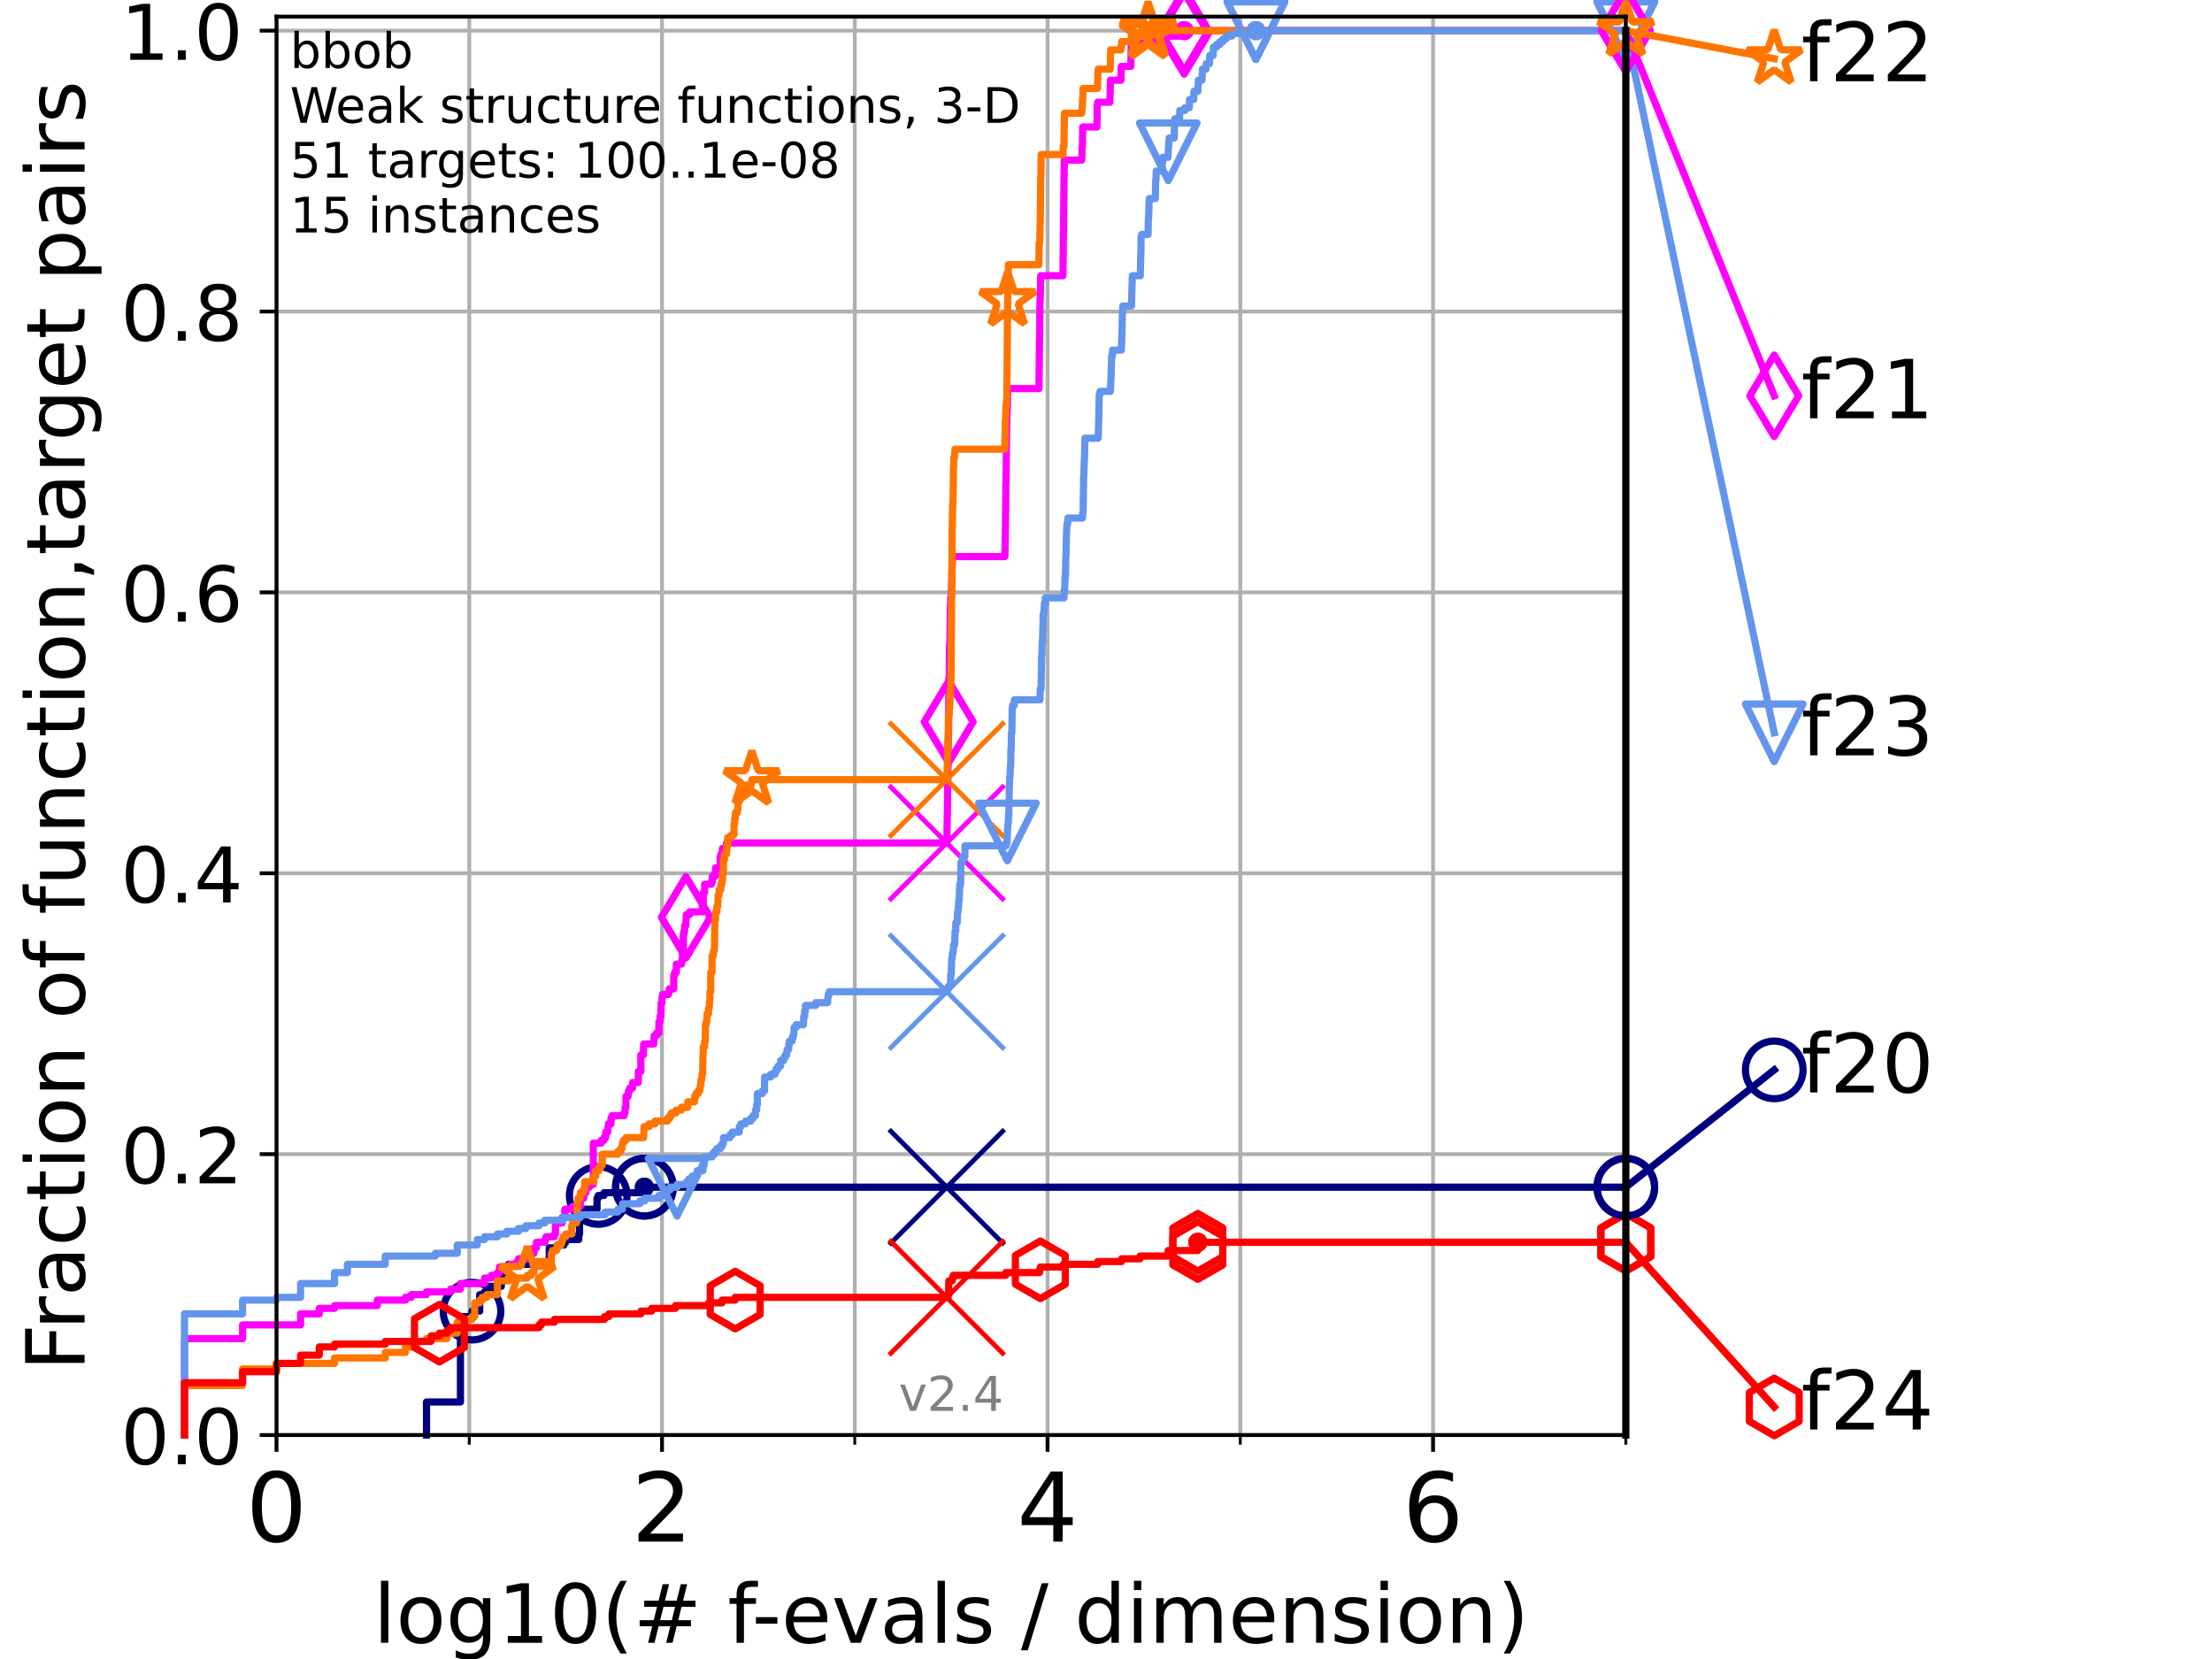 <?xml version="1.0" encoding="utf-8" standalone="no"?>
<!DOCTYPE svg PUBLIC "-//W3C//DTD SVG 1.1//EN"
  "http://www.w3.org/Graphics/SVG/1.1/DTD/svg11.dtd">
<!-- Created with matplotlib (https://matplotlib.org/) -->
<svg height="345.6pt" version="1.1" viewBox="0 0 460.8 345.6" width="460.8pt" xmlns="http://www.w3.org/2000/svg" xmlns:xlink="http://www.w3.org/1999/xlink">
 <defs>
  <style type="text/css">*{stroke-linecap:butt;stroke-linejoin:round;}</style>
 </defs>
 <g id="figure_1">
  <g id="patch_1">
   <path d="M 0 345.6 
L 460.8 345.6 
L 460.8 0 
L 0 0 
z
" style="fill:#ffffff;"/>
  </g>
  <g id="axes_1">
   <g id="patch_2">
    <path d="M 57.6 298.944 
L 338.688 298.944 
L 338.688 3.456 
L 57.6 3.456 
z
" style="fill:#ffffff;"/>
   </g>
   <g id="matplotlib.axis_1">
    <g id="xtick_1">
     <g id="line2d_1">
      <path clip-path="url(#p49367ee62d)" d="M 57.6 298.944 
L 57.6 3.456 
" style="fill:none;stroke:#b0b0b0;stroke-linecap:square;stroke-width:0.8;"/>
     </g>
     <g id="line2d_2">
      <defs>
       <path d="M 0 0 
L 0 3.5 
" id="m93574b169b" style="stroke:#000000;stroke-width:0.8;"/>
      </defs>
      <g>
       <use style="stroke:#000000;stroke-width:0.8;" x="57.6" xlink:href="#m93574b169b" y="298.944"/>
      </g>
     </g>
     <g id="text_1">
      <!-- 0 -->
      <g transform="translate(51.237 321.141)scale(0.2 -0.2)">
       <defs>
        <path d="M 31.781 66.406 
Q 24.172 66.406 20.328 58.906 
Q 16.5 51.422 16.5 36.375 
Q 16.5 21.391 20.328 13.891 
Q 24.172 6.391 31.781 6.391 
Q 39.453 6.391 43.281 13.891 
Q 47.125 21.391 47.125 36.375 
Q 47.125 51.422 43.281 58.906 
Q 39.453 66.406 31.781 66.406 
z
M 31.781 74.219 
Q 44.047 74.219 50.516 64.516 
Q 56.984 54.828 56.984 36.375 
Q 56.984 17.969 50.516 8.266 
Q 44.047 -1.422 31.781 -1.422 
Q 19.531 -1.422 13.062 8.266 
Q 6.594 17.969 6.594 36.375 
Q 6.594 54.828 13.062 64.516 
Q 19.531 74.219 31.781 74.219 
z
" id="DejaVuSans-48"/>
       </defs>
       <use xlink:href="#DejaVuSans-48"/>
      </g>
     </g>
    </g>
    <g id="xtick_2">
     <g id="line2d_3">
      <path clip-path="url(#p49367ee62d)" d="M 137.911 298.944 
L 137.911 3.456 
" style="fill:none;stroke:#b0b0b0;stroke-linecap:square;stroke-width:0.8;"/>
     </g>
     <g id="line2d_4">
      <g>
       <use style="stroke:#000000;stroke-width:0.8;" x="137.911" xlink:href="#m93574b169b" y="298.944"/>
      </g>
     </g>
     <g id="text_2">
      <!-- 2 -->
      <g transform="translate(131.548 321.141)scale(0.2 -0.2)">
       <defs>
        <path d="M 19.188 8.297 
L 53.609 8.297 
L 53.609 0 
L 7.328 0 
L 7.328 8.297 
Q 12.938 14.109 22.625 23.891 
Q 32.328 33.688 34.812 36.531 
Q 39.547 41.844 41.422 45.531 
Q 43.312 49.219 43.312 52.781 
Q 43.312 58.594 39.234 62.25 
Q 35.156 65.922 28.609 65.922 
Q 23.969 65.922 18.812 64.312 
Q 13.672 62.703 7.812 59.422 
L 7.812 69.391 
Q 13.766 71.781 18.938 73 
Q 24.125 74.219 28.422 74.219 
Q 39.75 74.219 46.484 68.547 
Q 53.219 62.891 53.219 53.422 
Q 53.219 48.922 51.531 44.891 
Q 49.859 40.875 45.406 35.406 
Q 44.188 33.984 37.641 27.219 
Q 31.109 20.453 19.188 8.297 
z
" id="DejaVuSans-50"/>
       </defs>
       <use xlink:href="#DejaVuSans-50"/>
      </g>
     </g>
    </g>
    <g id="xtick_3">
     <g id="line2d_5">
      <path clip-path="url(#p49367ee62d)" d="M 218.222 298.944 
L 218.222 3.456 
" style="fill:none;stroke:#b0b0b0;stroke-linecap:square;stroke-width:0.8;"/>
     </g>
     <g id="line2d_6">
      <g>
       <use style="stroke:#000000;stroke-width:0.8;" x="218.222" xlink:href="#m93574b169b" y="298.944"/>
      </g>
     </g>
     <g id="text_3">
      <!-- 4 -->
      <g transform="translate(211.859 321.141)scale(0.2 -0.2)">
       <defs>
        <path d="M 37.797 64.312 
L 12.891 25.391 
L 37.797 25.391 
z
M 35.203 72.906 
L 47.609 72.906 
L 47.609 25.391 
L 58.016 25.391 
L 58.016 17.188 
L 47.609 17.188 
L 47.609 0 
L 37.797 0 
L 37.797 17.188 
L 4.891 17.188 
L 4.891 26.703 
z
" id="DejaVuSans-52"/>
       </defs>
       <use xlink:href="#DejaVuSans-52"/>
      </g>
     </g>
    </g>
    <g id="xtick_4">
     <g id="line2d_7">
      <path clip-path="url(#p49367ee62d)" d="M 298.533 298.944 
L 298.533 3.456 
" style="fill:none;stroke:#b0b0b0;stroke-linecap:square;stroke-width:0.8;"/>
     </g>
     <g id="line2d_8">
      <g>
       <use style="stroke:#000000;stroke-width:0.8;" x="298.533" xlink:href="#m93574b169b" y="298.944"/>
      </g>
     </g>
     <g id="text_4">
      <!-- 6 -->
      <g transform="translate(292.17 321.141)scale(0.2 -0.2)">
       <defs>
        <path d="M 33.016 40.375 
Q 26.375 40.375 22.484 35.828 
Q 18.609 31.297 18.609 23.391 
Q 18.609 15.531 22.484 10.953 
Q 26.375 6.391 33.016 6.391 
Q 39.656 6.391 43.531 10.953 
Q 47.406 15.531 47.406 23.391 
Q 47.406 31.297 43.531 35.828 
Q 39.656 40.375 33.016 40.375 
z
M 52.594 71.297 
L 52.594 62.312 
Q 48.875 64.062 45.094 64.984 
Q 41.312 65.922 37.594 65.922 
Q 27.828 65.922 22.672 59.328 
Q 17.531 52.734 16.797 39.406 
Q 19.672 43.656 24.016 45.922 
Q 28.375 48.188 33.594 48.188 
Q 44.578 48.188 50.953 41.516 
Q 57.328 34.859 57.328 23.391 
Q 57.328 12.156 50.688 5.359 
Q 44.047 -1.422 33.016 -1.422 
Q 20.359 -1.422 13.672 8.266 
Q 6.984 17.969 6.984 36.375 
Q 6.984 53.656 15.188 63.938 
Q 23.391 74.219 37.203 74.219 
Q 40.922 74.219 44.703 73.484 
Q 48.484 72.75 52.594 71.297 
z
" id="DejaVuSans-54"/>
       </defs>
       <use xlink:href="#DejaVuSans-54"/>
      </g>
     </g>
    </g>
    <g id="xtick_5">
     <g id="line2d_9">
      <path clip-path="url(#p49367ee62d)" d="M 97.755 298.944 
L 97.755 3.456 
" style="fill:none;stroke:#b0b0b0;stroke-linecap:square;stroke-width:0.8;"/>
     </g>
     <g id="line2d_10">
      <defs>
       <path d="M 0 0 
L 0 2 
" id="mcb1dce372c" style="stroke:#000000;stroke-width:0.6;"/>
      </defs>
      <g>
       <use style="stroke:#000000;stroke-width:0.6;" x="97.755" xlink:href="#mcb1dce372c" y="298.944"/>
      </g>
     </g>
    </g>
    <g id="xtick_6">
     <g id="line2d_11">
      <path clip-path="url(#p49367ee62d)" d="M 178.066 298.944 
L 178.066 3.456 
" style="fill:none;stroke:#b0b0b0;stroke-linecap:square;stroke-width:0.8;"/>
     </g>
     <g id="line2d_12">
      <g>
       <use style="stroke:#000000;stroke-width:0.6;" x="178.066" xlink:href="#mcb1dce372c" y="298.944"/>
      </g>
     </g>
    </g>
    <g id="xtick_7">
     <g id="line2d_13">
      <path clip-path="url(#p49367ee62d)" d="M 258.377 298.944 
L 258.377 3.456 
" style="fill:none;stroke:#b0b0b0;stroke-linecap:square;stroke-width:0.8;"/>
     </g>
     <g id="line2d_14">
      <g>
       <use style="stroke:#000000;stroke-width:0.6;" x="258.377" xlink:href="#mcb1dce372c" y="298.944"/>
      </g>
     </g>
    </g>
    <g id="xtick_8">
     <g id="line2d_15">
      <path clip-path="url(#p49367ee62d)" d="M 338.688 298.944 
L 338.688 3.456 
" style="fill:none;stroke:#b0b0b0;stroke-linecap:square;stroke-width:0.8;"/>
     </g>
     <g id="line2d_16">
      <g>
       <use style="stroke:#000000;stroke-width:0.6;" x="338.688" xlink:href="#mcb1dce372c" y="298.944"/>
      </g>
     </g>
    </g>
    <g id="text_5">
     <!-- log10(# f-evals / dimension) -->
     <g transform="translate(77.764 342.218)scale(0.17 -0.17)">
      <defs>
       <path d="M 9.422 75.984 
L 18.406 75.984 
L 18.406 0 
L 9.422 0 
z
" id="DejaVuSans-108"/>
       <path d="M 30.609 48.391 
Q 23.391 48.391 19.188 42.75 
Q 14.984 37.109 14.984 27.297 
Q 14.984 17.484 19.156 11.844 
Q 23.344 6.203 30.609 6.203 
Q 37.797 6.203 41.984 11.859 
Q 46.188 17.531 46.188 27.297 
Q 46.188 37.016 41.984 42.703 
Q 37.797 48.391 30.609 48.391 
z
M 30.609 56 
Q 42.328 56 49.016 48.375 
Q 55.719 40.766 55.719 27.297 
Q 55.719 13.875 49.016 6.219 
Q 42.328 -1.422 30.609 -1.422 
Q 18.844 -1.422 12.172 6.219 
Q 5.516 13.875 5.516 27.297 
Q 5.516 40.766 12.172 48.375 
Q 18.844 56 30.609 56 
z
" id="DejaVuSans-111"/>
       <path d="M 45.406 27.984 
Q 45.406 37.75 41.375 43.109 
Q 37.359 48.484 30.078 48.484 
Q 22.859 48.484 18.828 43.109 
Q 14.797 37.75 14.797 27.984 
Q 14.797 18.266 18.828 12.891 
Q 22.859 7.516 30.078 7.516 
Q 37.359 7.516 41.375 12.891 
Q 45.406 18.266 45.406 27.984 
z
M 54.391 6.781 
Q 54.391 -7.172 48.188 -13.984 
Q 42 -20.797 29.203 -20.797 
Q 24.469 -20.797 20.266 -20.094 
Q 16.062 -19.391 12.109 -17.922 
L 12.109 -9.188 
Q 16.062 -11.328 19.922 -12.344 
Q 23.781 -13.375 27.781 -13.375 
Q 36.625 -13.375 41.016 -8.766 
Q 45.406 -4.156 45.406 5.172 
L 45.406 9.625 
Q 42.625 4.781 38.281 2.391 
Q 33.938 0 27.875 0 
Q 17.828 0 11.672 7.656 
Q 5.516 15.328 5.516 27.984 
Q 5.516 40.672 11.672 48.328 
Q 17.828 56 27.875 56 
Q 33.938 56 38.281 53.609 
Q 42.625 51.219 45.406 46.391 
L 45.406 54.688 
L 54.391 54.688 
z
" id="DejaVuSans-103"/>
       <path d="M 12.406 8.297 
L 28.516 8.297 
L 28.516 63.922 
L 10.984 60.406 
L 10.984 69.391 
L 28.422 72.906 
L 38.281 72.906 
L 38.281 8.297 
L 54.391 8.297 
L 54.391 0 
L 12.406 0 
z
" id="DejaVuSans-49"/>
       <path d="M 31 75.875 
Q 24.469 64.656 21.281 53.656 
Q 18.109 42.672 18.109 31.391 
Q 18.109 20.125 21.312 9.062 
Q 24.516 -2 31 -13.188 
L 23.188 -13.188 
Q 15.875 -1.703 12.234 9.375 
Q 8.594 20.453 8.594 31.391 
Q 8.594 42.281 12.203 53.312 
Q 15.828 64.359 23.188 75.875 
z
" id="DejaVuSans-40"/>
       <path d="M 51.125 44 
L 36.922 44 
L 32.812 27.688 
L 47.125 27.688 
z
M 43.797 71.781 
L 38.719 51.516 
L 52.984 51.516 
L 58.109 71.781 
L 65.922 71.781 
L 60.891 51.516 
L 76.125 51.516 
L 76.125 44 
L 58.984 44 
L 54.984 27.688 
L 70.516 27.688 
L 70.516 20.219 
L 53.078 20.219 
L 48 0 
L 40.188 0 
L 45.219 20.219 
L 30.906 20.219 
L 25.875 0 
L 18.016 0 
L 23.094 20.219 
L 7.719 20.219 
L 7.719 27.688 
L 24.906 27.688 
L 29 44 
L 13.281 44 
L 13.281 51.516 
L 30.906 51.516 
L 35.891 71.781 
z
" id="DejaVuSans-35"/>
       <path id="DejaVuSans-32"/>
       <path d="M 37.109 75.984 
L 37.109 68.5 
L 28.516 68.5 
Q 23.688 68.5 21.797 66.547 
Q 19.922 64.594 19.922 59.516 
L 19.922 54.688 
L 34.719 54.688 
L 34.719 47.703 
L 19.922 47.703 
L 19.922 0 
L 10.891 0 
L 10.891 47.703 
L 2.297 47.703 
L 2.297 54.688 
L 10.891 54.688 
L 10.891 58.5 
Q 10.891 67.625 15.141 71.797 
Q 19.391 75.984 28.609 75.984 
z
" id="DejaVuSans-102"/>
       <path d="M 4.891 31.391 
L 31.203 31.391 
L 31.203 23.391 
L 4.891 23.391 
z
" id="DejaVuSans-45"/>
       <path d="M 56.203 29.594 
L 56.203 25.203 
L 14.891 25.203 
Q 15.484 15.922 20.484 11.062 
Q 25.484 6.203 34.422 6.203 
Q 39.594 6.203 44.453 7.469 
Q 49.312 8.734 54.109 11.281 
L 54.109 2.781 
Q 49.266 0.734 44.188 -0.344 
Q 39.109 -1.422 33.891 -1.422 
Q 20.797 -1.422 13.156 6.188 
Q 5.516 13.812 5.516 26.812 
Q 5.516 40.234 12.766 48.109 
Q 20.016 56 32.328 56 
Q 43.359 56 49.781 48.891 
Q 56.203 41.797 56.203 29.594 
z
M 47.219 32.234 
Q 47.125 39.594 43.094 43.984 
Q 39.062 48.391 32.422 48.391 
Q 24.906 48.391 20.391 44.141 
Q 15.875 39.891 15.188 32.172 
z
" id="DejaVuSans-101"/>
       <path d="M 2.984 54.688 
L 12.5 54.688 
L 29.594 8.797 
L 46.688 54.688 
L 56.203 54.688 
L 35.688 0 
L 23.484 0 
z
" id="DejaVuSans-118"/>
       <path d="M 34.281 27.484 
Q 23.391 27.484 19.188 25 
Q 14.984 22.516 14.984 16.5 
Q 14.984 11.719 18.141 8.906 
Q 21.297 6.109 26.703 6.109 
Q 34.188 6.109 38.703 11.406 
Q 43.219 16.703 43.219 25.484 
L 43.219 27.484 
z
M 52.203 31.203 
L 52.203 0 
L 43.219 0 
L 43.219 8.297 
Q 40.141 3.328 35.547 0.953 
Q 30.953 -1.422 24.312 -1.422 
Q 15.922 -1.422 10.953 3.297 
Q 6 8.016 6 15.922 
Q 6 25.141 12.172 29.828 
Q 18.359 34.516 30.609 34.516 
L 43.219 34.516 
L 43.219 35.406 
Q 43.219 41.609 39.141 45 
Q 35.062 48.391 27.688 48.391 
Q 23 48.391 18.547 47.266 
Q 14.109 46.141 10.016 43.891 
L 10.016 52.203 
Q 14.938 54.109 19.578 55.047 
Q 24.219 56 28.609 56 
Q 40.484 56 46.344 49.844 
Q 52.203 43.703 52.203 31.203 
z
" id="DejaVuSans-97"/>
       <path d="M 44.281 53.078 
L 44.281 44.578 
Q 40.484 46.531 36.375 47.5 
Q 32.281 48.484 27.875 48.484 
Q 21.188 48.484 17.844 46.438 
Q 14.5 44.391 14.5 40.281 
Q 14.5 37.156 16.891 35.375 
Q 19.281 33.594 26.516 31.984 
L 29.594 31.297 
Q 39.156 29.25 43.188 25.516 
Q 47.219 21.781 47.219 15.094 
Q 47.219 7.469 41.188 3.016 
Q 35.156 -1.422 24.609 -1.422 
Q 20.219 -1.422 15.453 -0.562 
Q 10.688 0.297 5.422 2 
L 5.422 11.281 
Q 10.406 8.688 15.234 7.391 
Q 20.062 6.109 24.812 6.109 
Q 31.156 6.109 34.562 8.281 
Q 37.984 10.453 37.984 14.406 
Q 37.984 18.062 35.516 20.016 
Q 33.062 21.969 24.703 23.781 
L 21.578 24.516 
Q 13.234 26.266 9.516 29.906 
Q 5.812 33.547 5.812 39.891 
Q 5.812 47.609 11.281 51.797 
Q 16.75 56 26.812 56 
Q 31.781 56 36.172 55.266 
Q 40.578 54.547 44.281 53.078 
z
" id="DejaVuSans-115"/>
       <path d="M 25.391 72.906 
L 33.688 72.906 
L 8.297 -9.281 
L 0 -9.281 
z
" id="DejaVuSans-47"/>
       <path d="M 45.406 46.391 
L 45.406 75.984 
L 54.391 75.984 
L 54.391 0 
L 45.406 0 
L 45.406 8.203 
Q 42.578 3.328 38.25 0.953 
Q 33.938 -1.422 27.875 -1.422 
Q 17.969 -1.422 11.734 6.484 
Q 5.516 14.406 5.516 27.297 
Q 5.516 40.188 11.734 48.094 
Q 17.969 56 27.875 56 
Q 33.938 56 38.25 53.625 
Q 42.578 51.266 45.406 46.391 
z
M 14.797 27.297 
Q 14.797 17.391 18.875 11.75 
Q 22.953 6.109 30.078 6.109 
Q 37.203 6.109 41.297 11.75 
Q 45.406 17.391 45.406 27.297 
Q 45.406 37.203 41.297 42.844 
Q 37.203 48.484 30.078 48.484 
Q 22.953 48.484 18.875 42.844 
Q 14.797 37.203 14.797 27.297 
z
" id="DejaVuSans-100"/>
       <path d="M 9.422 54.688 
L 18.406 54.688 
L 18.406 0 
L 9.422 0 
z
M 9.422 75.984 
L 18.406 75.984 
L 18.406 64.594 
L 9.422 64.594 
z
" id="DejaVuSans-105"/>
       <path d="M 52 44.188 
Q 55.375 50.25 60.062 53.125 
Q 64.75 56 71.094 56 
Q 79.641 56 84.281 50.016 
Q 88.922 44.047 88.922 33.016 
L 88.922 0 
L 79.891 0 
L 79.891 32.719 
Q 79.891 40.578 77.094 44.375 
Q 74.312 48.188 68.609 48.188 
Q 61.625 48.188 57.562 43.547 
Q 53.516 38.922 53.516 30.906 
L 53.516 0 
L 44.484 0 
L 44.484 32.719 
Q 44.484 40.625 41.703 44.406 
Q 38.922 48.188 33.109 48.188 
Q 26.219 48.188 22.156 43.531 
Q 18.109 38.875 18.109 30.906 
L 18.109 0 
L 9.078 0 
L 9.078 54.688 
L 18.109 54.688 
L 18.109 46.188 
Q 21.188 51.219 25.484 53.609 
Q 29.781 56 35.688 56 
Q 41.656 56 45.828 52.969 
Q 50 49.953 52 44.188 
z
" id="DejaVuSans-109"/>
       <path d="M 54.891 33.016 
L 54.891 0 
L 45.906 0 
L 45.906 32.719 
Q 45.906 40.484 42.875 44.328 
Q 39.844 48.188 33.797 48.188 
Q 26.516 48.188 22.312 43.547 
Q 18.109 38.922 18.109 30.906 
L 18.109 0 
L 9.078 0 
L 9.078 54.688 
L 18.109 54.688 
L 18.109 46.188 
Q 21.344 51.125 25.703 53.562 
Q 30.078 56 35.797 56 
Q 45.219 56 50.047 50.172 
Q 54.891 44.344 54.891 33.016 
z
" id="DejaVuSans-110"/>
       <path d="M 8.016 75.875 
L 15.828 75.875 
Q 23.141 64.359 26.781 53.312 
Q 30.422 42.281 30.422 31.391 
Q 30.422 20.453 26.781 9.375 
Q 23.141 -1.703 15.828 -13.188 
L 8.016 -13.188 
Q 14.5 -2 17.703 9.062 
Q 20.906 20.125 20.906 31.391 
Q 20.906 42.672 17.703 53.656 
Q 14.5 64.656 8.016 75.875 
z
" id="DejaVuSans-41"/>
      </defs>
      <use xlink:href="#DejaVuSans-108"/>
      <use x="27.783" xlink:href="#DejaVuSans-111"/>
      <use x="88.965" xlink:href="#DejaVuSans-103"/>
      <use x="152.441" xlink:href="#DejaVuSans-49"/>
      <use x="216.064" xlink:href="#DejaVuSans-48"/>
      <use x="279.688" xlink:href="#DejaVuSans-40"/>
      <use x="318.701" xlink:href="#DejaVuSans-35"/>
      <use x="402.49" xlink:href="#DejaVuSans-32"/>
      <use x="434.277" xlink:href="#DejaVuSans-102"/>
      <use x="463.982" xlink:href="#DejaVuSans-45"/>
      <use x="500.066" xlink:href="#DejaVuSans-101"/>
      <use x="561.59" xlink:href="#DejaVuSans-118"/>
      <use x="620.77" xlink:href="#DejaVuSans-97"/>
      <use x="682.049" xlink:href="#DejaVuSans-108"/>
      <use x="709.832" xlink:href="#DejaVuSans-115"/>
      <use x="761.932" xlink:href="#DejaVuSans-32"/>
      <use x="793.719" xlink:href="#DejaVuSans-47"/>
      <use x="827.41" xlink:href="#DejaVuSans-32"/>
      <use x="859.197" xlink:href="#DejaVuSans-100"/>
      <use x="922.674" xlink:href="#DejaVuSans-105"/>
      <use x="950.457" xlink:href="#DejaVuSans-109"/>
      <use x="1047.869" xlink:href="#DejaVuSans-101"/>
      <use x="1109.393" xlink:href="#DejaVuSans-110"/>
      <use x="1172.771" xlink:href="#DejaVuSans-115"/>
      <use x="1224.871" xlink:href="#DejaVuSans-105"/>
      <use x="1252.654" xlink:href="#DejaVuSans-111"/>
      <use x="1313.836" xlink:href="#DejaVuSans-110"/>
      <use x="1377.215" xlink:href="#DejaVuSans-41"/>
     </g>
    </g>
   </g>
   <g id="matplotlib.axis_2">
    <g id="ytick_1">
     <g id="line2d_17">
      <path clip-path="url(#p49367ee62d)" d="M 57.6 298.944 
L 338.688 298.944 
" style="fill:none;stroke:#b0b0b0;stroke-linecap:square;stroke-width:0.8;"/>
     </g>
     <g id="line2d_18">
      <defs>
       <path d="M 0 0 
L -3.5 0 
" id="m9ac1683d55" style="stroke:#000000;stroke-width:0.8;"/>
      </defs>
      <g>
       <use style="stroke:#000000;stroke-width:0.8;" x="57.6" xlink:href="#m9ac1683d55" y="298.944"/>
      </g>
     </g>
     <g id="text_6">
      <!-- 0.0 -->
      <g transform="translate(25.155 305.023)scale(0.16 -0.16)">
       <defs>
        <path d="M 10.688 12.406 
L 21 12.406 
L 21 0 
L 10.688 0 
z
" id="DejaVuSans-46"/>
       </defs>
       <use xlink:href="#DejaVuSans-48"/>
       <use x="63.623" xlink:href="#DejaVuSans-46"/>
       <use x="95.41" xlink:href="#DejaVuSans-48"/>
      </g>
     </g>
    </g>
    <g id="ytick_2">
     <g id="line2d_19">
      <path clip-path="url(#p49367ee62d)" d="M 57.6 240.432 
L 338.688 240.432 
" style="fill:none;stroke:#b0b0b0;stroke-linecap:square;stroke-width:0.8;"/>
     </g>
     <g id="line2d_20">
      <g>
       <use style="stroke:#000000;stroke-width:0.8;" x="57.6" xlink:href="#m9ac1683d55" y="240.432"/>
      </g>
     </g>
     <g id="text_7">
      <!-- 0.2 -->
      <g transform="translate(25.155 246.51)scale(0.16 -0.16)">
       <use xlink:href="#DejaVuSans-48"/>
       <use x="63.623" xlink:href="#DejaVuSans-46"/>
       <use x="95.41" xlink:href="#DejaVuSans-50"/>
      </g>
     </g>
    </g>
    <g id="ytick_3">
     <g id="line2d_21">
      <path clip-path="url(#p49367ee62d)" d="M 57.6 181.919 
L 338.688 181.919 
" style="fill:none;stroke:#b0b0b0;stroke-linecap:square;stroke-width:0.8;"/>
     </g>
     <g id="line2d_22">
      <g>
       <use style="stroke:#000000;stroke-width:0.8;" x="57.6" xlink:href="#m9ac1683d55" y="181.919"/>
      </g>
     </g>
     <g id="text_8">
      <!-- 0.4 -->
      <g transform="translate(25.155 187.998)scale(0.16 -0.16)">
       <use xlink:href="#DejaVuSans-48"/>
       <use x="63.623" xlink:href="#DejaVuSans-46"/>
       <use x="95.41" xlink:href="#DejaVuSans-52"/>
      </g>
     </g>
    </g>
    <g id="ytick_4">
     <g id="line2d_23">
      <path clip-path="url(#p49367ee62d)" d="M 57.6 123.407 
L 338.688 123.407 
" style="fill:none;stroke:#b0b0b0;stroke-linecap:square;stroke-width:0.8;"/>
     </g>
     <g id="line2d_24">
      <g>
       <use style="stroke:#000000;stroke-width:0.8;" x="57.6" xlink:href="#m9ac1683d55" y="123.407"/>
      </g>
     </g>
     <g id="text_9">
      <!-- 0.6 -->
      <g transform="translate(25.155 129.485)scale(0.16 -0.16)">
       <use xlink:href="#DejaVuSans-48"/>
       <use x="63.623" xlink:href="#DejaVuSans-46"/>
       <use x="95.41" xlink:href="#DejaVuSans-54"/>
      </g>
     </g>
    </g>
    <g id="ytick_5">
     <g id="line2d_25">
      <path clip-path="url(#p49367ee62d)" d="M 57.6 64.894 
L 338.688 64.894 
" style="fill:none;stroke:#b0b0b0;stroke-linecap:square;stroke-width:0.8;"/>
     </g>
     <g id="line2d_26">
      <g>
       <use style="stroke:#000000;stroke-width:0.8;" x="57.6" xlink:href="#m9ac1683d55" y="64.894"/>
      </g>
     </g>
     <g id="text_10">
      <!-- 0.8 -->
      <g transform="translate(25.155 70.973)scale(0.16 -0.16)">
       <defs>
        <path d="M 31.781 34.625 
Q 24.75 34.625 20.719 30.859 
Q 16.703 27.094 16.703 20.516 
Q 16.703 13.922 20.719 10.156 
Q 24.75 6.391 31.781 6.391 
Q 38.812 6.391 42.859 10.172 
Q 46.922 13.969 46.922 20.516 
Q 46.922 27.094 42.891 30.859 
Q 38.875 34.625 31.781 34.625 
z
M 21.922 38.812 
Q 15.578 40.375 12.031 44.719 
Q 8.5 49.078 8.5 55.328 
Q 8.5 64.062 14.719 69.141 
Q 20.953 74.219 31.781 74.219 
Q 42.672 74.219 48.875 69.141 
Q 55.078 64.062 55.078 55.328 
Q 55.078 49.078 51.531 44.719 
Q 48 40.375 41.703 38.812 
Q 48.828 37.156 52.797 32.312 
Q 56.781 27.484 56.781 20.516 
Q 56.781 9.906 50.312 4.234 
Q 43.844 -1.422 31.781 -1.422 
Q 19.734 -1.422 13.25 4.234 
Q 6.781 9.906 6.781 20.516 
Q 6.781 27.484 10.781 32.312 
Q 14.797 37.156 21.922 38.812 
z
M 18.312 54.391 
Q 18.312 48.734 21.844 45.562 
Q 25.391 42.391 31.781 42.391 
Q 38.141 42.391 41.719 45.562 
Q 45.312 48.734 45.312 54.391 
Q 45.312 60.062 41.719 63.234 
Q 38.141 66.406 31.781 66.406 
Q 25.391 66.406 21.844 63.234 
Q 18.312 60.062 18.312 54.391 
z
" id="DejaVuSans-56"/>
       </defs>
       <use xlink:href="#DejaVuSans-48"/>
       <use x="63.623" xlink:href="#DejaVuSans-46"/>
       <use x="95.41" xlink:href="#DejaVuSans-56"/>
      </g>
     </g>
    </g>
    <g id="ytick_6">
     <g id="line2d_27">
      <path clip-path="url(#p49367ee62d)" d="M 57.6 6.382 
L 338.688 6.382 
" style="fill:none;stroke:#b0b0b0;stroke-linecap:square;stroke-width:0.8;"/>
     </g>
     <g id="line2d_28">
      <g>
       <use style="stroke:#000000;stroke-width:0.8;" x="57.6" xlink:href="#m9ac1683d55" y="6.382"/>
      </g>
     </g>
     <g id="text_11">
      <!-- 1.0 -->
      <g transform="translate(25.155 12.46)scale(0.16 -0.16)">
       <use xlink:href="#DejaVuSans-49"/>
       <use x="63.623" xlink:href="#DejaVuSans-46"/>
       <use x="95.41" xlink:href="#DejaVuSans-48"/>
      </g>
     </g>
    </g>
    <g id="text_12">
     <!-- Fraction of function,target pairs -->
     <g transform="translate(17.62 285.585)rotate(-90)scale(0.17 -0.17)">
      <defs>
       <path d="M 9.812 72.906 
L 51.703 72.906 
L 51.703 64.594 
L 19.672 64.594 
L 19.672 43.109 
L 48.578 43.109 
L 48.578 34.812 
L 19.672 34.812 
L 19.672 0 
L 9.812 0 
z
" id="DejaVuSans-70"/>
       <path d="M 41.109 46.297 
Q 39.594 47.172 37.812 47.578 
Q 36.031 48 33.891 48 
Q 26.266 48 22.188 43.047 
Q 18.109 38.094 18.109 28.812 
L 18.109 0 
L 9.078 0 
L 9.078 54.688 
L 18.109 54.688 
L 18.109 46.188 
Q 20.953 51.172 25.484 53.578 
Q 30.031 56 36.531 56 
Q 37.453 56 38.578 55.875 
Q 39.703 55.766 41.062 55.516 
z
" id="DejaVuSans-114"/>
       <path d="M 48.781 52.594 
L 48.781 44.188 
Q 44.969 46.297 41.141 47.344 
Q 37.312 48.391 33.406 48.391 
Q 24.656 48.391 19.812 42.844 
Q 14.984 37.312 14.984 27.297 
Q 14.984 17.281 19.812 11.734 
Q 24.656 6.203 33.406 6.203 
Q 37.312 6.203 41.141 7.25 
Q 44.969 8.297 48.781 10.406 
L 48.781 2.094 
Q 45.016 0.344 40.984 -0.531 
Q 36.969 -1.422 32.422 -1.422 
Q 20.062 -1.422 12.781 6.344 
Q 5.516 14.109 5.516 27.297 
Q 5.516 40.672 12.859 48.328 
Q 20.219 56 33.016 56 
Q 37.156 56 41.109 55.141 
Q 45.062 54.297 48.781 52.594 
z
" id="DejaVuSans-99"/>
       <path d="M 18.312 70.219 
L 18.312 54.688 
L 36.812 54.688 
L 36.812 47.703 
L 18.312 47.703 
L 18.312 18.016 
Q 18.312 11.328 20.141 9.422 
Q 21.969 7.516 27.594 7.516 
L 36.812 7.516 
L 36.812 0 
L 27.594 0 
Q 17.188 0 13.234 3.875 
Q 9.281 7.766 9.281 18.016 
L 9.281 47.703 
L 2.688 47.703 
L 2.688 54.688 
L 9.281 54.688 
L 9.281 70.219 
z
" id="DejaVuSans-116"/>
       <path d="M 8.5 21.578 
L 8.5 54.688 
L 17.484 54.688 
L 17.484 21.922 
Q 17.484 14.156 20.5 10.266 
Q 23.531 6.391 29.594 6.391 
Q 36.859 6.391 41.078 11.031 
Q 45.312 15.672 45.312 23.688 
L 45.312 54.688 
L 54.297 54.688 
L 54.297 0 
L 45.312 0 
L 45.312 8.406 
Q 42.047 3.422 37.719 1 
Q 33.406 -1.422 27.688 -1.422 
Q 18.266 -1.422 13.375 4.438 
Q 8.5 10.297 8.5 21.578 
z
M 31.109 56 
z
" id="DejaVuSans-117"/>
       <path d="M 11.719 12.406 
L 22.016 12.406 
L 22.016 4 
L 14.016 -11.625 
L 7.719 -11.625 
L 11.719 4 
z
" id="DejaVuSans-44"/>
       <path d="M 18.109 8.203 
L 18.109 -20.797 
L 9.078 -20.797 
L 9.078 54.688 
L 18.109 54.688 
L 18.109 46.391 
Q 20.953 51.266 25.266 53.625 
Q 29.594 56 35.594 56 
Q 45.562 56 51.781 48.094 
Q 58.016 40.188 58.016 27.297 
Q 58.016 14.406 51.781 6.484 
Q 45.562 -1.422 35.594 -1.422 
Q 29.594 -1.422 25.266 0.953 
Q 20.953 3.328 18.109 8.203 
z
M 48.688 27.297 
Q 48.688 37.203 44.609 42.844 
Q 40.531 48.484 33.406 48.484 
Q 26.266 48.484 22.188 42.844 
Q 18.109 37.203 18.109 27.297 
Q 18.109 17.391 22.188 11.75 
Q 26.266 6.109 33.406 6.109 
Q 40.531 6.109 44.609 11.75 
Q 48.688 17.391 48.688 27.297 
z
" id="DejaVuSans-112"/>
      </defs>
      <use xlink:href="#DejaVuSans-70"/>
      <use x="50.27" xlink:href="#DejaVuSans-114"/>
      <use x="91.383" xlink:href="#DejaVuSans-97"/>
      <use x="152.662" xlink:href="#DejaVuSans-99"/>
      <use x="207.643" xlink:href="#DejaVuSans-116"/>
      <use x="246.852" xlink:href="#DejaVuSans-105"/>
      <use x="274.635" xlink:href="#DejaVuSans-111"/>
      <use x="335.816" xlink:href="#DejaVuSans-110"/>
      <use x="399.195" xlink:href="#DejaVuSans-32"/>
      <use x="430.982" xlink:href="#DejaVuSans-111"/>
      <use x="492.164" xlink:href="#DejaVuSans-102"/>
      <use x="527.369" xlink:href="#DejaVuSans-32"/>
      <use x="559.156" xlink:href="#DejaVuSans-102"/>
      <use x="594.361" xlink:href="#DejaVuSans-117"/>
      <use x="657.74" xlink:href="#DejaVuSans-110"/>
      <use x="721.119" xlink:href="#DejaVuSans-99"/>
      <use x="776.1" xlink:href="#DejaVuSans-116"/>
      <use x="815.309" xlink:href="#DejaVuSans-105"/>
      <use x="843.092" xlink:href="#DejaVuSans-111"/>
      <use x="904.273" xlink:href="#DejaVuSans-110"/>
      <use x="967.652" xlink:href="#DejaVuSans-44"/>
      <use x="999.439" xlink:href="#DejaVuSans-116"/>
      <use x="1038.648" xlink:href="#DejaVuSans-97"/>
      <use x="1099.928" xlink:href="#DejaVuSans-114"/>
      <use x="1139.291" xlink:href="#DejaVuSans-103"/>
      <use x="1202.768" xlink:href="#DejaVuSans-101"/>
      <use x="1264.291" xlink:href="#DejaVuSans-116"/>
      <use x="1303.5" xlink:href="#DejaVuSans-32"/>
      <use x="1335.287" xlink:href="#DejaVuSans-112"/>
      <use x="1398.764" xlink:href="#DejaVuSans-97"/>
      <use x="1460.043" xlink:href="#DejaVuSans-105"/>
      <use x="1487.826" xlink:href="#DejaVuSans-114"/>
      <use x="1528.939" xlink:href="#DejaVuSans-115"/>
     </g>
    </g>
   </g>
   <g id="line2d_29">
    <defs>
     <path d="M 0 1.5 
C 0.398 1.5 0.779 1.342 1.061 1.061 
C 1.342 0.779 1.5 0.398 1.5 0 
C 1.5 -0.398 1.342 -0.779 1.061 -1.061 
C 0.779 -1.342 0.398 -1.5 0 -1.5 
C -0.398 -1.5 -0.779 -1.342 -1.061 -1.061 
C -1.342 -0.779 -1.5 -0.398 -1.5 0 
C -1.5 0.398 -1.342 0.779 -1.061 1.061 
C -0.779 1.342 -0.398 1.5 0 1.5 
z
" id="m4a2aa53dba" style="stroke:#000080;"/>
    </defs>
    <g>
     <use style="fill:#000080;stroke:#000080;" x="134.236" xlink:href="#m4a2aa53dba" y="247.315"/>
     <use style="fill:#000080;stroke:#000080;" x="134.236" xlink:href="#m4a2aa53dba" y="247.315"/>
    </g>
   </g>
   <g id="line2d_30">
    <path d="M 88.847 298.944 
L 88.847 292.06 
L 95.918 292.06 
L 95.918 274.277 
L 98.327 274.277 
L 98.327 273.13 
L 99.938 273.13 
L 99.938 269.688 
L 100.935 269.688 
L 100.935 269.114 
L 101.878 269.114 
L 101.878 267.967 
L 104.435 267.967 
L 104.435 265.099 
L 105.585 265.099 
L 105.585 264.525 
L 105.952 264.525 
L 105.952 263.378 
L 113.735 263.378 
L 113.735 262.804 
L 114.419 262.804 
L 114.419 259.936 
L 116.122 259.936 
L 116.122 259.362 
L 117.486 259.362 
L 117.486 258.788 
L 117.857 258.788 
L 117.857 258.215 
L 120.572 258.215 
L 120.572 257.067 
L 120.728 257.067 
L 120.728 251.905 
L 124.369 251.905 
L 124.369 249.61 
L 124.62 249.61 
L 124.62 249.036 
L 125.823 249.036 
L 125.823 248.463 
L 134.236 248.463 
L 134.236 247.315 
L 338.688 247.315 
" style="fill:none;stroke:#000080;stroke-linecap:square;stroke-width:1.5;"/>
   </g>
   <g id="line2d_31">
    <defs>
     <path d="M 0 6 
C 1.591 6 3.117 5.368 4.243 4.243 
C 5.368 3.117 6 1.591 6 0 
C 6 -1.591 5.368 -3.117 4.243 -4.243 
C 3.117 -5.368 1.591 -6 0 -6 
C -1.591 -6 -3.117 -5.368 -4.243 -4.243 
C -5.368 -3.117 -6 -1.591 -6 0 
C -6 1.591 -5.368 3.117 -4.243 4.243 
C -3.117 5.368 -1.591 6 0 6 
z
" id="m180a83f2f7" style="stroke:#000080;stroke-width:1.5;"/>
    </defs>
    <g>
     <use style="fill-opacity:0;stroke:#000080;stroke-width:1.5;" x="98.327" xlink:href="#m180a83f2f7" y="273.13"/>
     <use style="fill-opacity:0;stroke:#000080;stroke-width:1.5;" x="124.62" xlink:href="#m180a83f2f7" y="249.036"/>
     <use style="fill-opacity:0;stroke:#000080;stroke-width:1.5;" x="134.236" xlink:href="#m180a83f2f7" y="247.315"/>
     <use style="fill-opacity:0;stroke:#000080;stroke-width:1.5;" x="134.236" xlink:href="#m180a83f2f7" y="247.315"/>
     <use style="fill-opacity:0;stroke:#000080;stroke-width:1.5;" x="338.688" xlink:href="#m180a83f2f7" y="247.315"/>
    </g>
   </g>
   <g id="line2d_32">
    <path style="fill:none;stroke:#000080;stroke-linecap:square;stroke-width:1.5;"/>
    <g/>
   </g>
   <g id="line2d_33">
    <path clip-path="url(#p49367ee62d)" d="M 197.227 247.315 
" style="fill:none;stroke:#000080;stroke-linecap:square;stroke-width:1.5;"/>
    <defs>
     <path d="M -12 12 
L 12 -12 
M -12 -12 
L 12 12 
" id="mfd4afc4ae2" style="stroke:#000080;"/>
    </defs>
    <g clip-path="url(#p49367ee62d)">
     <use style="fill:#000080;stroke:#000080;" x="197.227" xlink:href="#mfd4afc4ae2" y="247.315"/>
    </g>
   </g>
   <g id="line2d_34">
    <defs>
     <path d="M 0 1.5 
C 0.398 1.5 0.779 1.342 1.061 1.061 
C 1.342 0.779 1.5 0.398 1.5 0 
C 1.5 -0.398 1.342 -0.779 1.061 -1.061 
C 0.779 -1.342 0.398 -1.5 0 -1.5 
C -0.398 -1.5 -0.779 -1.342 -1.061 -1.061 
C -1.342 -0.779 -1.5 -0.398 -1.5 0 
C -1.5 0.398 -1.342 0.779 -1.061 1.061 
C -0.779 1.342 -0.398 1.5 0 1.5 
z
" id="mea678be1e0" style="stroke:#ff00ff;"/>
    </defs>
    <g>
     <use style="fill:#ff00ff;stroke:#ff00ff;" x="246.692" xlink:href="#mea678be1e0" y="6.382"/>
     <use style="fill:#ff00ff;stroke:#ff00ff;" x="246.692" xlink:href="#mea678be1e0" y="6.382"/>
    </g>
   </g>
   <g id="line2d_35">
    <path d="M 38.441 298.944 
L 38.441 278.866 
L 50.529 278.866 
L 50.529 275.998 
L 62.617 275.998 
L 62.617 273.703 
L 66.508 273.703 
L 66.508 272.556 
L 69.688 272.556 
L 69.688 271.982 
L 78.596 271.982 
L 78.596 270.835 
L 84.464 270.835 
L 84.464 270.261 
L 85.667 270.261 
L 85.667 269.688 
L 88.847 269.688 
L 88.847 269.114 
L 93.864 269.114 
L 93.864 268.54 
L 95.918 268.54 
L 95.918 267.393 
L 100.935 267.393 
L 100.935 266.246 
L 102.331 266.246 
L 102.331 265.672 
L 103.623 265.672 
L 103.623 265.099 
L 104.034 265.099 
L 104.034 263.951 
L 106.312 263.951 
L 106.312 263.378 
L 107.68 263.378 
L 107.68 262.804 
L 108.006 262.804 
L 108.006 262.23 
L 109.843 262.23 
L 109.843 261.657 
L 110.415 261.657 
L 110.415 261.083 
L 111.239 261.083 
L 111.239 259.936 
L 111.768 259.936 
L 111.768 258.788 
L 113.501 258.788 
L 113.501 258.215 
L 113.735 258.215 
L 113.735 257.641 
L 115.502 257.641 
L 115.502 257.067 
L 115.711 257.067 
L 115.711 254.773 
L 117.107 254.773 
L 117.107 253.626 
L 117.673 253.626 
L 117.673 251.905 
L 119.267 251.905 
L 119.267 251.331 
L 120.883 251.331 
L 120.883 249.61 
L 121.638 249.61 
L 121.638 248.463 
L 122.076 248.463 
L 122.076 247.315 
L 122.782 247.315 
L 122.782 246.742 
L 123.594 246.742 
L 123.594 238.137 
L 125.232 238.137 
L 125.232 237.563 
L 125.823 237.563 
L 125.823 236.99 
L 126.168 236.99 
L 126.168 235.842 
L 126.618 235.842 
L 126.729 234.121 
L 127.272 234.121 
L 127.272 232.974 
L 127.485 232.974 
L 127.485 232.4 
L 130.037 232.4 
L 130.037 231.827 
L 130.219 231.827 
L 130.219 230.679 
L 130.398 230.679 
L 130.398 228.385 
L 130.84 228.385 
L 130.927 227.238 
L 131.185 227.238 
L 131.185 226.664 
L 131.774 226.664 
L 131.774 225.517 
L 132.971 225.517 
L 132.971 223.222 
L 133.503 223.222 
L 133.503 219.78 
L 134.019 219.78 
L 134.092 217.485 
L 136.202 217.485 
L 136.266 215.765 
L 136.77 215.765 
L 136.77 215.191 
L 137.259 215.191 
L 137.259 212.896 
L 137.499 212.896 
L 137.499 211.749 
L 137.677 211.749 
L 137.736 208.881 
L 137.911 208.881 
L 137.911 207.733 
L 138.027 207.733 
L 138.027 207.16 
L 139.253 207.16 
L 139.253 206.586 
L 139.414 206.586 
L 139.414 206.012 
L 140.348 206.012 
L 140.348 203.144 
L 140.549 203.144 
L 140.549 202.571 
L 140.896 202.571 
L 140.896 200.85 
L 141.987 200.85 
L 141.987 200.276 
L 142.125 200.276 
L 142.216 197.981 
L 142.352 197.981 
L 142.352 194.539 
L 142.486 194.539 
L 142.486 193.966 
L 142.62 193.966 
L 142.62 192.818 
L 142.884 192.818 
L 142.971 190.524 
L 143.695 190.524 
L 143.695 189.95 
L 146.324 189.95 
L 146.324 188.229 
L 146.503 188.229 
L 146.503 185.935 
L 146.784 185.935 
L 146.784 184.214 
L 148.194 184.214 
L 148.194 183.64 
L 148.418 183.64 
L 148.418 182.493 
L 149.074 182.493 
L 149.074 180.772 
L 150.028 180.772 
L 150.028 178.477 
L 150.201 178.477 
L 150.201 177.903 
L 150.486 177.903 
L 150.486 176.756 
L 151.341 176.756 
L 151.341 175.609 
L 197.231 175.609 
L 197.332 169.872 
L 197.353 169.872 
L 197.46 160.694 
L 197.481 160.694 
L 197.54 153.236 
L 197.601 153.236 
L 197.688 141.19 
L 197.746 141.19 
L 197.799 134.306 
L 197.883 134.306 
L 197.984 126.275 
L 198.017 126.275 
L 198.019 124.554 
L 198.144 124.554 
L 198.245 121.686 
L 198.258 121.686 
L 198.365 117.67 
L 198.383 117.67 
L 198.44 115.949 
L 209.329 115.949 
L 209.432 111.36 
L 209.443 111.36 
L 209.547 101.034 
L 209.577 101.034 
L 209.686 90.135 
L 209.692 90.135 
L 209.785 85.546 
L 209.832 85.546 
L 209.932 80.956 
L 216.44 80.956 
L 216.541 71.204 
L 216.56 71.204 
L 216.642 62.599 
L 216.695 62.599 
L 216.8 57.437 
L 221.433 57.437 
L 221.535 48.258 
L 221.546 48.258 
L 221.654 36.785 
L 221.677 36.785 
L 221.714 33.343 
L 225.346 33.343 
L 225.442 30.475 
L 225.484 30.475 
L 225.544 26.459 
L 228.508 26.459 
L 228.585 21.87 
L 228.657 21.87 
L 228.657 21.297 
L 231.216 21.297 
L 231.319 16.707 
L 233.523 16.707 
L 233.585 13.839 
L 235.567 13.839 
L 235.675 9.25 
L 237.446 9.25 
L 237.446 8.676 
L 240.641 8.676 
L 240.649 7.529 
L 245.62 7.529 
L 245.62 6.955 
L 246.692 6.955 
L 246.692 6.382 
L 338.688 6.382 
L 338.688 6.382 
" style="fill:none;stroke:#ff00ff;stroke-linecap:square;stroke-width:1.5;"/>
   </g>
   <g id="line2d_36">
    <defs>
     <path d="M -0 8.485 
L 5.091 0 
L 0 -8.485 
L -5.091 -0 
z
" id="m49d8d723de" style="stroke:#ff00ff;stroke-linejoin:miter;stroke-width:1.5;"/>
    </defs>
    <g>
     <use style="fill-opacity:0;stroke:#ff00ff;stroke-linejoin:miter;stroke-width:1.5;" x="142.884" xlink:href="#m49d8d723de" y="191.097"/>
     <use style="fill-opacity:0;stroke:#ff00ff;stroke-linejoin:miter;stroke-width:1.5;" x="197.631" xlink:href="#m49d8d723de" y="150.368"/>
     <use style="fill-opacity:0;stroke:#ff00ff;stroke-linejoin:miter;stroke-width:1.5;" x="246.692" xlink:href="#m49d8d723de" y="6.955"/>
     <use style="fill-opacity:0;stroke:#ff00ff;stroke-linejoin:miter;stroke-width:1.5;" x="246.692" xlink:href="#m49d8d723de" y="6.382"/>
     <use style="fill-opacity:0;stroke:#ff00ff;stroke-linejoin:miter;stroke-width:1.5;" x="246.692" xlink:href="#m49d8d723de" y="6.382"/>
     <use style="fill-opacity:0;stroke:#ff00ff;stroke-linejoin:miter;stroke-width:1.5;" x="338.688" xlink:href="#m49d8d723de" y="6.382"/>
    </g>
   </g>
   <g id="line2d_37">
    <path style="fill:none;stroke:#ff00ff;stroke-linecap:square;stroke-width:1.5;"/>
    <g/>
   </g>
   <g id="line2d_38">
    <path clip-path="url(#p49367ee62d)" d="M 197.227 175.609 
" style="fill:none;stroke:#ff00ff;stroke-linecap:square;stroke-width:1.5;"/>
    <defs>
     <path d="M -12 12 
L 12 -12 
M -12 -12 
L 12 12 
" id="ma38fb231a1" style="stroke:#ff00ff;"/>
    </defs>
    <g clip-path="url(#p49367ee62d)">
     <use style="fill:#ff00ff;stroke:#ff00ff;" x="197.227" xlink:href="#ma38fb231a1" y="175.609"/>
    </g>
   </g>
   <g id="line2d_39">
    <defs>
     <path d="M 0 1.5 
C 0.398 1.5 0.779 1.342 1.061 1.061 
C 1.342 0.779 1.5 0.398 1.5 0 
C 1.5 -0.398 1.342 -0.779 1.061 -1.061 
C 0.779 -1.342 0.398 -1.5 0 -1.5 
C -0.398 -1.5 -0.779 -1.342 -1.061 -1.061 
C -1.342 -0.779 -1.5 -0.398 -1.5 0 
C -1.5 0.398 -1.342 0.779 -1.061 1.061 
C -0.779 1.342 -0.398 1.5 0 1.5 
z
" id="m59db84550a" style="stroke:#ff7500;"/>
    </defs>
    <g>
     <use style="fill:#ff7500;stroke:#ff7500;" x="239.174" xlink:href="#m59db84550a" y="6.382"/>
     <use style="fill:#ff7500;stroke:#ff7500;" x="239.174" xlink:href="#m59db84550a" y="6.382"/>
    </g>
   </g>
   <g id="line2d_40">
    <path d="M 38.441 298.944 
L 38.441 288.618 
L 50.529 288.618 
L 50.529 285.176 
L 57.6 285.176 
L 57.6 284.029 
L 69.688 284.029 
L 69.688 282.882 
L 80.259 282.882 
L 80.259 281.734 
L 84.464 281.734 
L 84.464 280.587 
L 85.667 280.587 
L 85.667 280.013 
L 86.793 280.013 
L 86.793 279.44 
L 88.847 279.44 
L 88.847 278.866 
L 93.122 278.866 
L 93.122 277.719 
L 95.26 277.719 
L 95.26 275.424 
L 95.918 275.424 
L 95.918 274.851 
L 98.327 274.851 
L 98.327 274.277 
L 98.881 274.277 
L 98.881 271.409 
L 99.938 271.409 
L 99.938 270.835 
L 100.444 270.835 
L 100.444 270.261 
L 101.413 270.261 
L 101.413 269.688 
L 103.623 269.688 
L 103.623 266.82 
L 105.952 266.82 
L 105.952 266.246 
L 109.843 266.246 
L 109.843 265.672 
L 110.694 265.672 
L 110.694 265.099 
L 111.239 265.099 
L 111.239 263.951 
L 111.506 263.951 
L 111.506 263.378 
L 111.768 263.378 
L 111.768 262.804 
L 114.86 262.804 
L 114.86 261.083 
L 115.077 261.083 
L 115.077 260.509 
L 115.918 260.509 
L 115.918 259.936 
L 116.122 259.936 
L 116.122 259.362 
L 116.914 259.362 
L 116.914 258.788 
L 117.107 258.788 
L 117.107 258.215 
L 117.298 258.215 
L 117.298 257.641 
L 117.857 257.641 
L 117.857 257.067 
L 119.097 257.067 
L 119.097 255.346 
L 119.267 255.346 
L 119.267 254.773 
L 120.094 254.773 
L 120.094 254.199 
L 120.255 254.199 
L 120.255 250.757 
L 120.414 250.757 
L 120.414 249.61 
L 120.883 249.61 
L 120.883 248.463 
L 121.49 248.463 
L 121.49 247.889 
L 121.785 247.889 
L 121.785 246.168 
L 123.725 246.168 
L 123.725 245.021 
L 124.114 245.021 
L 124.114 243.873 
L 124.744 243.873 
L 124.744 243.3 
L 125.111 243.3 
L 125.111 242.726 
L 125.471 242.726 
L 125.471 240.432 
L 128.709 240.432 
L 128.709 239.858 
L 129.291 239.858 
L 129.291 239.284 
L 129.574 239.284 
L 129.668 238.137 
L 129.853 238.137 
L 129.853 237.563 
L 130.398 237.563 
L 130.398 236.99 
L 134.092 236.99 
L 134.164 234.695 
L 135.213 234.695 
L 135.213 234.121 
L 136.457 234.121 
L 136.457 233.548 
L 139.036 233.548 
L 139.036 232.974 
L 139.52 232.974 
L 139.52 232.4 
L 139.887 232.4 
L 139.887 231.827 
L 140.847 231.827 
L 140.847 231.253 
L 141.941 231.253 
L 141.941 230.679 
L 143.273 230.679 
L 143.273 229.532 
L 144.669 229.532 
L 144.708 228.385 
L 144.982 228.385 
L 144.982 227.811 
L 145.441 227.811 
L 145.441 227.238 
L 145.777 227.238 
L 145.888 226.09 
L 145.998 226.09 
L 146.035 224.943 
L 146.18 224.943 
L 146.252 223.796 
L 146.36 223.796 
L 146.467 219.206 
L 146.503 219.206 
L 146.503 218.059 
L 146.784 218.059 
L 146.784 216.912 
L 146.924 216.912 
L 146.958 213.47 
L 147.096 213.47 
L 147.096 212.896 
L 147.233 212.896 
L 147.301 211.175 
L 147.604 211.175 
L 147.604 210.028 
L 147.736 210.028 
L 147.835 208.307 
L 147.901 208.307 
L 147.901 206.586 
L 148.064 206.586 
L 148.064 202.571 
L 148.322 202.571 
L 148.354 199.129 
L 148.576 199.129 
L 148.639 197.981 
L 148.827 197.981 
L 148.92 191.671 
L 149.074 191.671 
L 149.074 189.95 
L 149.347 189.95 
L 149.347 188.803 
L 149.527 188.803 
L 149.617 186.508 
L 149.794 186.508 
L 149.794 185.361 
L 150.172 185.361 
L 150.172 184.214 
L 150.373 184.214 
L 150.373 183.64 
L 150.486 183.64 
L 150.543 181.919 
L 150.711 181.919 
L 150.711 179.051 
L 150.933 179.051 
L 150.933 177.903 
L 151.341 177.903 
L 151.448 176.183 
L 151.582 176.183 
L 151.582 174.462 
L 152.386 174.462 
L 152.386 173.888 
L 152.91 173.888 
L 152.91 171.593 
L 153.057 171.593 
L 153.057 170.446 
L 153.203 170.446 
L 153.203 169.299 
L 153.609 169.299 
L 153.609 168.725 
L 153.727 168.725 
L 153.774 167.004 
L 154.006 167.004 
L 154.006 165.857 
L 154.258 165.857 
L 154.327 164.709 
L 155.016 164.709 
L 155.016 163.562 
L 156.479 163.562 
L 156.479 162.989 
L 156.618 162.989 
L 156.618 162.415 
L 197.272 162.415 
L 197.382 157.252 
L 197.393 157.252 
L 197.456 154.384 
L 197.506 154.384 
L 197.59 149.221 
L 197.688 149.221 
L 197.795 147.5 
L 197.84 147.5 
L 197.945 144.632 
L 198 144.632 
L 198.1 141.19 
L 198.137 141.19 
L 198.238 124.554 
L 198.252 124.554 
L 198.364 109.639 
L 198.383 109.639 
L 198.447 105.05 
L 198.523 105.05 
L 198.632 97.019 
L 198.685 97.019 
L 198.712 95.298 
L 198.849 95.298 
L 198.938 93.577 
L 209.34 93.577 
L 209.43 87.84 
L 209.457 87.84 
L 209.562 84.398 
L 209.631 84.398 
L 209.739 82.677 
L 209.747 82.677 
L 209.853 69.483 
L 209.858 69.483 
L 209.936 60.879 
L 209.975 60.879 
L 210.06 55.142 
L 216.407 55.142 
L 216.481 50.553 
L 216.592 50.553 
L 216.7 45.964 
L 216.706 45.964 
L 216.802 36.785 
L 216.838 36.785 
L 216.895 32.196 
L 221.456 32.196 
L 221.489 30.475 
L 221.639 30.475 
L 221.733 24.165 
L 221.77 24.165 
L 221.77 23.591 
L 225.338 23.591 
L 225.441 22.444 
L 225.456 22.444 
L 225.547 20.149 
L 225.577 20.149 
L 225.621 18.428 
L 228.628 18.428 
L 228.706 14.986 
L 228.771 14.986 
L 228.771 14.413 
L 231.285 14.413 
L 231.37 10.397 
L 233.499 10.397 
L 233.499 9.824 
L 233.617 9.824 
L 233.666 8.676 
L 235.662 8.676 
L 235.667 7.529 
L 239.148 7.529 
L 239.174 6.382 
L 338.688 6.382 
L 338.688 6.382 
" style="fill:none;stroke:#ff7500;stroke-linecap:square;stroke-width:1.5;"/>
   </g>
   <g id="line2d_41">
    <defs>
     <path d="M 0 -6 
L -1.347 -1.854 
L -5.706 -1.854 
L -2.18 0.708 
L -3.527 4.854 
L -0 2.292 
L 3.527 4.854 
L 2.18 0.708 
L 5.706 -1.854 
L 1.347 -1.854 
z
" id="mae8d868de3" style="stroke:#ff7500;stroke-linejoin:bevel;stroke-width:1.5;"/>
    </defs>
    <g>
     <use style="fill-opacity:0;stroke:#ff7500;stroke-linejoin:bevel;stroke-width:1.5;" x="109.843" xlink:href="#mae8d868de3" y="265.672"/>
     <use style="fill-opacity:0;stroke:#ff7500;stroke-linejoin:bevel;stroke-width:1.5;" x="156.618" xlink:href="#mae8d868de3" y="162.415"/>
     <use style="fill-opacity:0;stroke:#ff7500;stroke-linejoin:bevel;stroke-width:1.5;" x="209.917" xlink:href="#mae8d868de3" y="62.599"/>
     <use style="fill-opacity:0;stroke:#ff7500;stroke-linejoin:bevel;stroke-width:1.5;" x="239.174" xlink:href="#mae8d868de3" y="6.955"/>
     <use style="fill-opacity:0;stroke:#ff7500;stroke-linejoin:bevel;stroke-width:1.5;" x="239.174" xlink:href="#mae8d868de3" y="6.382"/>
     <use style="fill-opacity:0;stroke:#ff7500;stroke-linejoin:bevel;stroke-width:1.5;" x="338.688" xlink:href="#mae8d868de3" y="6.382"/>
    </g>
   </g>
   <g id="line2d_42">
    <path style="fill:none;stroke:#ff7500;stroke-linecap:square;stroke-width:1.5;"/>
    <g/>
   </g>
   <g id="line2d_43">
    <path clip-path="url(#p49367ee62d)" d="M 197.227 162.415 
" style="fill:none;stroke:#ff7500;stroke-linecap:square;stroke-width:1.5;"/>
    <defs>
     <path d="M -12 12 
L 12 -12 
M -12 -12 
L 12 12 
" id="m2c54d00386" style="stroke:#ff7500;"/>
    </defs>
    <g clip-path="url(#p49367ee62d)">
     <use style="fill:#ff7500;stroke:#ff7500;" x="197.227" xlink:href="#m2c54d00386" y="162.415"/>
    </g>
   </g>
   <g id="line2d_44">
    <defs>
     <path d="M 0 1.5 
C 0.398 1.5 0.779 1.342 1.061 1.061 
C 1.342 0.779 1.5 0.398 1.5 0 
C 1.5 -0.398 1.342 -0.779 1.061 -1.061 
C 0.779 -1.342 0.398 -1.5 0 -1.5 
C -0.398 -1.5 -0.779 -1.342 -1.061 -1.061 
C -1.342 -0.779 -1.5 -0.398 -1.5 0 
C -1.5 0.398 -1.342 0.779 -1.061 1.061 
C -0.779 1.342 -0.398 1.5 0 1.5 
z
" id="m7a4f203b93" style="stroke:#6495ed;"/>
    </defs>
    <g>
     <use style="fill:#6495ed;stroke:#6495ed;" x="261.628" xlink:href="#m7a4f203b93" y="6.382"/>
     <use style="fill:#6495ed;stroke:#6495ed;" x="261.628" xlink:href="#m7a4f203b93" y="6.382"/>
    </g>
   </g>
   <g id="line2d_45">
    <path d="M 38.441 298.944 
L 38.441 273.703 
L 50.529 273.703 
L 50.529 270.835 
L 57.6 270.835 
L 57.6 270.261 
L 62.617 270.261 
L 62.617 267.393 
L 69.688 267.393 
L 69.688 265.099 
L 72.376 265.099 
L 72.376 263.378 
L 80.259 263.378 
L 80.259 261.657 
L 90.684 261.657 
L 90.684 261.083 
L 95.26 261.083 
L 95.26 259.362 
L 99.418 259.362 
L 99.418 258.215 
L 100.935 258.215 
L 100.935 257.641 
L 103.623 257.641 
L 103.623 257.067 
L 105.585 257.067 
L 105.585 256.494 
L 108.006 256.494 
L 108.006 255.92 
L 109.55 255.92 
L 109.55 255.346 
L 112.281 255.346 
L 112.281 254.773 
L 113.501 254.773 
L 113.501 254.199 
L 117.298 254.199 
L 117.298 253.626 
L 120.883 253.626 
L 120.883 253.052 
L 126.054 253.052 
L 126.054 252.478 
L 128.709 252.478 
L 128.709 251.905 
L 129.668 251.905 
L 129.668 250.757 
L 133.277 250.757 
L 133.277 250.184 
L 134.308 250.184 
L 134.308 249.61 
L 137.259 249.61 
L 137.259 249.036 
L 138.313 249.036 
L 138.313 248.463 
L 138.483 248.463 
L 138.483 247.889 
L 139.573 247.889 
L 139.573 247.315 
L 141.042 247.315 
L 141.042 246.742 
L 143.058 246.742 
L 143.058 246.168 
L 143.528 246.168 
L 143.528 245.594 
L 144.189 245.594 
L 144.189 245.021 
L 145.021 245.021 
L 145.021 244.447 
L 145.251 244.447 
L 145.251 243.873 
L 146.431 243.873 
L 146.538 242.726 
L 146.679 242.726 
L 146.679 241.005 
L 148.322 241.005 
L 148.322 240.432 
L 148.827 240.432 
L 148.827 239.858 
L 149.317 239.858 
L 149.317 239.284 
L 150.057 239.284 
L 150.057 238.711 
L 150.486 238.711 
L 150.486 238.137 
L 150.711 238.137 
L 150.711 236.99 
L 152.053 236.99 
L 152.053 236.416 
L 152.537 236.416 
L 152.537 235.842 
L 154.006 235.842 
L 154.029 234.695 
L 154.327 234.695 
L 154.327 234.121 
L 155.297 234.121 
L 155.297 233.548 
L 156.398 233.548 
L 156.398 232.974 
L 156.895 232.974 
L 156.895 232.4 
L 157.377 232.4 
L 157.377 231.253 
L 157.623 231.253 
L 157.623 230.106 
L 157.772 230.106 
L 157.772 227.811 
L 158.82 227.811 
L 158.82 227.238 
L 159.27 227.238 
L 159.27 224.369 
L 160.522 224.369 
L 160.522 223.796 
L 161.45 223.796 
L 161.45 223.222 
L 161.705 223.222 
L 161.705 222.648 
L 162.101 222.648 
L 162.101 222.075 
L 162.616 222.075 
L 162.631 220.927 
L 163.253 220.927 
L 163.253 220.354 
L 163.55 220.354 
L 163.55 219.78 
L 163.867 219.78 
L 163.972 218.633 
L 164.282 218.633 
L 164.359 217.485 
L 164.435 217.485 
L 164.435 216.912 
L 164.986 216.912 
L 164.986 216.338 
L 165.169 216.338 
L 165.169 215.765 
L 165.327 215.765 
L 165.423 214.044 
L 165.85 214.044 
L 165.85 213.47 
L 167.374 213.47 
L 167.438 211.749 
L 167.63 211.749 
L 167.63 210.602 
L 167.798 210.602 
L 167.798 209.454 
L 169.925 209.454 
L 169.925 208.881 
L 172.402 208.881 
L 172.458 207.733 
L 172.53 207.733 
L 172.53 207.16 
L 172.752 207.16 
L 172.752 206.586 
L 197.278 206.586 
L 197.278 206.012 
L 197.586 206.012 
L 197.586 205.439 
L 198.011 205.439 
L 198.036 203.144 
L 198.155 203.144 
L 198.252 199.702 
L 198.349 199.702 
L 198.398 198.555 
L 198.542 198.555 
L 198.634 197.408 
L 198.657 197.408 
L 198.657 196.834 
L 198.873 196.834 
L 198.954 193.966 
L 199.101 193.966 
L 199.101 192.245 
L 199.411 192.245 
L 199.481 189.95 
L 199.588 189.95 
L 199.642 188.803 
L 199.703 188.803 
L 199.703 187.656 
L 199.824 187.656 
L 199.897 184.787 
L 199.937 184.787 
L 199.937 184.214 
L 200.122 184.214 
L 200.187 179.624 
L 200.511 179.624 
L 200.537 178.477 
L 201.002 178.477 
L 201.017 176.183 
L 209.6 176.183 
L 209.6 175.609 
L 209.785 175.609 
L 209.885 172.741 
L 209.91 172.741 
L 209.975 171.593 
L 210.032 171.593 
L 210.086 169.872 
L 210.148 169.872 
L 210.253 164.136 
L 210.277 164.136 
L 210.322 161.841 
L 210.402 161.841 
L 210.479 159.547 
L 210.536 159.547 
L 210.597 156.105 
L 210.65 156.105 
L 210.701 152.663 
L 210.795 152.663 
L 210.858 147.5 
L 210.945 147.5 
L 210.945 146.926 
L 211.304 146.926 
L 211.313 145.779 
L 216.652 145.779 
L 216.704 143.484 
L 216.876 143.484 
L 216.981 136.601 
L 217.033 136.601 
L 217.118 133.732 
L 217.167 133.732 
L 217.278 129.717 
L 217.287 129.717 
L 217.295 127.996 
L 217.43 127.996 
L 217.533 126.275 
L 217.561 126.275 
L 217.561 125.701 
L 217.733 125.701 
L 217.743 124.554 
L 221.642 124.554 
L 221.727 122.833 
L 221.793 122.833 
L 221.876 119.965 
L 221.955 119.965 
L 222.05 115.375 
L 222.076 115.375 
L 222.173 110.786 
L 222.192 110.786 
L 222.284 109.065 
L 222.43 109.065 
L 222.443 107.918 
L 225.484 107.918 
L 225.562 106.771 
L 225.633 106.771 
L 225.744 99.313 
L 225.768 99.313 
L 225.871 95.871 
L 225.902 95.871 
L 226.009 91.856 
L 226.02 91.856 
L 226.02 91.282 
L 228.774 91.282 
L 228.884 87.267 
L 228.891 87.267 
L 228.999 82.104 
L 229.166 82.104 
L 229.166 81.53 
L 231.317 81.53 
L 231.42 79.235 
L 231.434 79.235 
L 231.527 75.793 
L 231.55 75.793 
L 231.576 74.073 
L 231.757 74.073 
L 231.757 72.925 
L 233.611 72.925 
L 233.712 69.483 
L 233.729 69.483 
L 233.812 64.894 
L 233.88 64.894 
L 233.89 63.747 
L 235.719 63.747 
L 235.829 59.158 
L 235.838 59.158 
L 235.897 57.437 
L 237.539 57.437 
L 237.646 52.847 
L 237.673 52.847 
L 237.702 49.406 
L 237.801 49.406 
L 237.801 48.832 
L 239.167 48.832 
L 239.224 45.39 
L 239.279 45.39 
L 239.378 41.948 
L 239.43 41.948 
L 239.43 41.374 
L 240.674 41.374 
L 240.762 37.359 
L 240.824 37.359 
L 240.861 35.638 
L 242.032 35.638 
L 242.142 33.917 
L 242.182 33.917 
L 242.23 32.77 
L 243.337 32.77 
L 243.421 30.475 
L 243.45 30.475 
L 243.554 28.754 
L 244.613 28.754 
L 244.663 25.312 
L 244.734 25.312 
L 244.734 24.738 
L 245.712 24.738 
L 245.775 23.018 
L 246.821 23.018 
L 246.821 22.444 
L 247.74 22.444 
L 247.804 20.723 
L 248.68 20.723 
L 248.722 19.002 
L 249.544 19.002 
L 249.63 16.707 
L 250.401 16.707 
L 250.494 14.413 
L 251.241 14.413 
L 251.277 13.265 
L 251.958 13.265 
L 252.02 11.544 
L 252.726 11.544 
L 252.784 9.824 
L 253.435 9.824 
L 253.435 9.25 
L 254.138 9.25 
L 254.138 8.676 
L 254.783 8.676 
L 254.783 8.103 
L 255.445 8.103 
L 255.445 7.529 
L 256.622 7.529 
L 256.622 6.955 
L 261.628 6.955 
L 261.628 6.382 
L 338.688 6.382 
L 338.688 6.382 
" style="fill:none;stroke:#6495ed;stroke-linecap:square;stroke-width:1.5;"/>
   </g>
   <g id="line2d_46">
    <defs>
     <path d="M -0 6 
L 6 -6 
L -6 -6 
z
" id="m62f3434ef6" style="stroke:#6495ed;stroke-linejoin:miter;stroke-width:1.5;"/>
    </defs>
    <g>
     <use style="fill-opacity:0;stroke:#6495ed;stroke-linejoin:miter;stroke-width:1.5;" x="141.042" xlink:href="#m62f3434ef6" y="247.315"/>
     <use style="fill-opacity:0;stroke:#6495ed;stroke-linejoin:miter;stroke-width:1.5;" x="209.85" xlink:href="#m62f3434ef6" y="173.314"/>
     <use style="fill-opacity:0;stroke:#6495ed;stroke-linejoin:miter;stroke-width:1.5;" x="243.37" xlink:href="#m62f3434ef6" y="31.622"/>
     <use style="fill-opacity:0;stroke:#6495ed;stroke-linejoin:miter;stroke-width:1.5;" x="261.628" xlink:href="#m62f3434ef6" y="6.382"/>
     <use style="fill-opacity:0;stroke:#6495ed;stroke-linejoin:miter;stroke-width:1.5;" x="261.628" xlink:href="#m62f3434ef6" y="6.382"/>
     <use style="fill-opacity:0;stroke:#6495ed;stroke-linejoin:miter;stroke-width:1.5;" x="338.688" xlink:href="#m62f3434ef6" y="6.382"/>
    </g>
   </g>
   <g id="line2d_47">
    <path style="fill:none;stroke:#6495ed;stroke-linecap:square;stroke-width:1.5;"/>
    <g/>
   </g>
   <g id="line2d_48">
    <path clip-path="url(#p49367ee62d)" d="M 197.227 206.586 
" style="fill:none;stroke:#6495ed;stroke-linecap:square;stroke-width:1.5;"/>
    <defs>
     <path d="M -12 12 
L 12 -12 
M -12 -12 
L 12 12 
" id="md1b41b2cd9" style="stroke:#6495ed;"/>
    </defs>
    <g clip-path="url(#p49367ee62d)">
     <use style="fill:#6495ed;stroke:#6495ed;" x="197.227" xlink:href="#md1b41b2cd9" y="206.586"/>
    </g>
   </g>
   <g id="line2d_49">
    <defs>
     <path d="M 0 1.5 
C 0.398 1.5 0.779 1.342 1.061 1.061 
C 1.342 0.779 1.5 0.398 1.5 0 
C 1.5 -0.398 1.342 -0.779 1.061 -1.061 
C 0.779 -1.342 0.398 -1.5 0 -1.5 
C -0.398 -1.5 -0.779 -1.342 -1.061 -1.061 
C -1.342 -0.779 -1.5 -0.398 -1.5 0 
C -1.5 0.398 -1.342 0.779 -1.061 1.061 
C -0.779 1.342 -0.398 1.5 0 1.5 
z
" id="md24ab89632" style="stroke:#ff0000;"/>
    </defs>
    <g>
     <use style="fill:#ff0000;stroke:#ff0000;" x="249.53" xlink:href="#md24ab89632" y="258.788"/>
     <use style="fill:#ff0000;stroke:#ff0000;" x="249.53" xlink:href="#md24ab89632" y="258.788"/>
    </g>
   </g>
   <g id="line2d_50">
    <path d="M 38.441 298.944 
L 38.441 288.045 
L 50.529 288.045 
L 50.529 285.75 
L 57.6 285.75 
L 57.6 284.029 
L 62.617 284.029 
L 62.617 282.308 
L 66.508 282.308 
L 66.508 280.587 
L 69.688 280.587 
L 69.688 280.013 
L 80.259 280.013 
L 80.259 279.44 
L 89.79 279.44 
L 89.79 278.293 
L 91.535 278.293 
L 91.535 277.719 
L 93.122 277.719 
L 93.122 277.145 
L 93.864 277.145 
L 93.864 276.572 
L 112.281 276.572 
L 112.281 275.998 
L 112.779 275.998 
L 112.779 275.424 
L 115.502 275.424 
L 115.502 274.851 
L 125.939 274.851 
L 125.939 274.277 
L 126.839 274.277 
L 126.839 273.703 
L 133.503 273.703 
L 133.503 273.13 
L 135.747 273.13 
L 135.747 272.556 
L 140.699 272.556 
L 140.699 271.982 
L 147.637 271.982 
L 147.637 271.409 
L 150.401 271.409 
L 150.401 270.835 
L 153.154 270.835 
L 153.154 270.261 
L 197.506 270.261 
L 197.506 269.688 
L 197.628 269.688 
L 197.628 267.393 
L 197.673 267.393 
L 197.673 266.82 
L 198.378 266.82 
L 198.378 266.246 
L 198.567 266.246 
L 198.567 265.672 
L 209.517 265.672 
L 209.517 265.099 
L 216.557 265.099 
L 216.557 264.525 
L 216.721 264.525 
L 216.721 263.951 
L 221.504 263.951 
L 221.504 263.378 
L 228.671 263.378 
L 228.671 262.804 
L 233.639 262.804 
L 233.639 262.23 
L 237.501 262.23 
L 237.501 261.657 
L 243.335 261.657 
L 243.335 260.509 
L 249.53 260.509 
L 249.53 258.788 
L 338.688 258.788 
" style="fill:none;stroke:#ff0000;stroke-linecap:square;stroke-width:1.5;"/>
   </g>
   <g id="line2d_51">
    <defs>
     <path d="M 0 -6 
L -5.196 -3 
L -5.196 3 
L -0 6 
L 5.196 3 
L 5.196 -3 
z
" id="mb8ef56963d" style="stroke:#ff0000;stroke-linejoin:miter;stroke-width:1.5;"/>
    </defs>
    <g>
     <use style="fill-opacity:0;stroke:#ff0000;stroke-linejoin:miter;stroke-width:1.5;" x="91.535" xlink:href="#mb8ef56963d" y="277.719"/>
     <use style="fill-opacity:0;stroke:#ff0000;stroke-linejoin:miter;stroke-width:1.5;" x="153.154" xlink:href="#mb8ef56963d" y="270.835"/>
     <use style="fill-opacity:0;stroke:#ff0000;stroke-linejoin:miter;stroke-width:1.5;" x="216.721" xlink:href="#mb8ef56963d" y="264.525"/>
     <use style="fill-opacity:0;stroke:#ff0000;stroke-linejoin:miter;stroke-width:1.5;" x="249.53" xlink:href="#mb8ef56963d" y="260.509"/>
     <use style="fill-opacity:0;stroke:#ff0000;stroke-linejoin:miter;stroke-width:1.5;" x="249.53" xlink:href="#mb8ef56963d" y="258.788"/>
     <use style="fill-opacity:0;stroke:#ff0000;stroke-linejoin:miter;stroke-width:1.5;" x="338.688" xlink:href="#mb8ef56963d" y="258.788"/>
    </g>
   </g>
   <g id="line2d_52">
    <path style="fill:none;stroke:#ff0000;stroke-linecap:square;stroke-width:1.5;"/>
    <g/>
   </g>
   <g id="line2d_53">
    <path clip-path="url(#p49367ee62d)" d="M 197.227 270.261 
" style="fill:none;stroke:#ff0000;stroke-linecap:square;stroke-width:1.5;"/>
    <defs>
     <path d="M -12 12 
L 12 -12 
M -12 -12 
L 12 12 
" id="m5030582c01" style="stroke:#ff0000;"/>
    </defs>
    <g clip-path="url(#p49367ee62d)">
     <use style="fill:#ff0000;stroke:#ff0000;" x="197.227" xlink:href="#m5030582c01" y="270.261"/>
    </g>
   </g>
   <g id="line2d_54">
    <path d="M 338.688 258.788 
L 369.608 293.093 
" style="fill:none;stroke:#ff0000;stroke-linecap:square;stroke-width:1.5;"/>
    <g>
     <use style="fill-opacity:0;stroke:#ff0000;stroke-linejoin:miter;stroke-width:1.5;" x="338.688" xlink:href="#mb8ef56963d" y="258.788"/>
     <use style="fill-opacity:0;stroke:#ff0000;stroke-linejoin:miter;stroke-width:1.5;" x="369.608" xlink:href="#mb8ef56963d" y="293.093"/>
    </g>
   </g>
   <g id="line2d_55">
    <path d="M 338.688 247.315 
L 369.608 222.878 
" style="fill:none;stroke:#000080;stroke-linecap:square;stroke-width:1.5;"/>
    <g>
     <use style="fill-opacity:0;stroke:#000080;stroke-width:1.5;" x="338.688" xlink:href="#m180a83f2f7" y="247.315"/>
     <use style="fill-opacity:0;stroke:#000080;stroke-width:1.5;" x="369.608" xlink:href="#m180a83f2f7" y="222.878"/>
    </g>
   </g>
   <g id="line2d_56">
    <path d="M 338.688 6.382 
L 369.608 152.663 
" style="fill:none;stroke:#6495ed;stroke-linecap:square;stroke-width:1.5;"/>
    <g>
     <use style="fill-opacity:0;stroke:#6495ed;stroke-linejoin:miter;stroke-width:1.5;" x="338.688" xlink:href="#m62f3434ef6" y="6.382"/>
     <use style="fill-opacity:0;stroke:#6495ed;stroke-linejoin:miter;stroke-width:1.5;" x="369.608" xlink:href="#m62f3434ef6" y="152.663"/>
    </g>
   </g>
   <g id="line2d_57">
    <path d="M 338.688 6.382 
L 369.608 82.448 
" style="fill:none;stroke:#ff00ff;stroke-linecap:square;stroke-width:1.5;"/>
    <g>
     <use style="fill-opacity:0;stroke:#ff00ff;stroke-linejoin:miter;stroke-width:1.5;" x="338.688" xlink:href="#m49d8d723de" y="6.382"/>
     <use style="fill-opacity:0;stroke:#ff00ff;stroke-linejoin:miter;stroke-width:1.5;" x="369.608" xlink:href="#m49d8d723de" y="82.448"/>
    </g>
   </g>
   <g id="line2d_58">
    <path d="M 338.688 6.382 
L 369.608 12.233 
" style="fill:none;stroke:#ff7500;stroke-linecap:square;stroke-width:1.5;"/>
    <g>
     <use style="fill-opacity:0;stroke:#ff7500;stroke-linejoin:bevel;stroke-width:1.5;" x="338.688" xlink:href="#mae8d868de3" y="6.382"/>
     <use style="fill-opacity:0;stroke:#ff7500;stroke-linejoin:bevel;stroke-width:1.5;" x="369.608" xlink:href="#mae8d868de3" y="12.233"/>
    </g>
   </g>
   <g id="line2d_59">
    <path d="M 338.688 298.944 
L 338.688 6.382 
" style="fill:none;stroke:#000000;stroke-linecap:square;stroke-width:1.5;"/>
   </g>
   <g id="patch_3">
    <path d="M 57.6 298.944 
L 57.6 3.456 
" style="fill:none;stroke:#000000;stroke-linecap:square;stroke-linejoin:miter;stroke-width:0.8;"/>
   </g>
   <g id="patch_4">
    <path d="M 338.688 298.944 
L 338.688 3.456 
" style="fill:none;stroke:#000000;stroke-linecap:square;stroke-linejoin:miter;stroke-width:0.8;"/>
   </g>
   <g id="patch_5">
    <path d="M 57.6 298.944 
L 338.688 298.944 
" style="fill:none;stroke:#000000;stroke-linecap:square;stroke-linejoin:miter;stroke-width:0.8;"/>
   </g>
   <g id="patch_6">
    <path d="M 57.6 3.456 
L 338.688 3.456 
" style="fill:none;stroke:#000000;stroke-linecap:square;stroke-linejoin:miter;stroke-width:0.8;"/>
   </g>
   <g id="text_13">
    <!-- f24 -->
    <g transform="translate(375.229 297.784)scale(0.17 -0.17)">
     <use xlink:href="#DejaVuSans-102"/>
     <use x="35.205" xlink:href="#DejaVuSans-50"/>
     <use x="98.828" xlink:href="#DejaVuSans-52"/>
    </g>
   </g>
   <g id="text_14">
    <!-- f20 -->
    <g transform="translate(375.229 227.569)scale(0.17 -0.17)">
     <use xlink:href="#DejaVuSans-102"/>
     <use x="35.205" xlink:href="#DejaVuSans-50"/>
     <use x="98.828" xlink:href="#DejaVuSans-48"/>
    </g>
   </g>
   <g id="text_15">
    <!-- f23 -->
    <g transform="translate(375.229 157.354)scale(0.17 -0.17)">
     <defs>
      <path d="M 40.578 39.312 
Q 47.656 37.797 51.625 33 
Q 55.609 28.219 55.609 21.188 
Q 55.609 10.406 48.188 4.484 
Q 40.766 -1.422 27.094 -1.422 
Q 22.516 -1.422 17.656 -0.516 
Q 12.797 0.391 7.625 2.203 
L 7.625 11.719 
Q 11.719 9.328 16.594 8.109 
Q 21.484 6.891 26.812 6.891 
Q 36.078 6.891 40.938 10.547 
Q 45.797 14.203 45.797 21.188 
Q 45.797 27.641 41.281 31.266 
Q 36.766 34.906 28.719 34.906 
L 20.219 34.906 
L 20.219 43.016 
L 29.109 43.016 
Q 36.375 43.016 40.234 45.922 
Q 44.094 48.828 44.094 54.297 
Q 44.094 59.906 40.109 62.906 
Q 36.141 65.922 28.719 65.922 
Q 24.656 65.922 20.016 65.031 
Q 15.375 64.156 9.812 62.312 
L 9.812 71.094 
Q 15.438 72.656 20.344 73.438 
Q 25.25 74.219 29.594 74.219 
Q 40.828 74.219 47.359 69.109 
Q 53.906 64.016 53.906 55.328 
Q 53.906 49.266 50.438 45.094 
Q 46.969 40.922 40.578 39.312 
z
" id="DejaVuSans-51"/>
     </defs>
     <use xlink:href="#DejaVuSans-102"/>
     <use x="35.205" xlink:href="#DejaVuSans-50"/>
     <use x="98.828" xlink:href="#DejaVuSans-51"/>
    </g>
   </g>
   <g id="text_16">
    <!-- f21 -->
    <g transform="translate(375.229 87.139)scale(0.17 -0.17)">
     <use xlink:href="#DejaVuSans-102"/>
     <use x="35.205" xlink:href="#DejaVuSans-50"/>
     <use x="98.828" xlink:href="#DejaVuSans-49"/>
    </g>
   </g>
   <g id="text_17">
    <!-- f22 -->
    <g transform="translate(375.229 16.924)scale(0.17 -0.17)">
     <use xlink:href="#DejaVuSans-102"/>
     <use x="35.205" xlink:href="#DejaVuSans-50"/>
     <use x="98.828" xlink:href="#DejaVuSans-50"/>
    </g>
   </g>
   <g id="text_18">
    <!-- bbob -->
    <g transform="translate(60.411 14.161)scale(0.102 -0.102)">
     <defs>
      <path d="M 48.688 27.297 
Q 48.688 37.203 44.609 42.844 
Q 40.531 48.484 33.406 48.484 
Q 26.266 48.484 22.188 42.844 
Q 18.109 37.203 18.109 27.297 
Q 18.109 17.391 22.188 11.75 
Q 26.266 6.109 33.406 6.109 
Q 40.531 6.109 44.609 11.75 
Q 48.688 17.391 48.688 27.297 
z
M 18.109 46.391 
Q 20.953 51.266 25.266 53.625 
Q 29.594 56 35.594 56 
Q 45.562 56 51.781 48.094 
Q 58.016 40.188 58.016 27.297 
Q 58.016 14.406 51.781 6.484 
Q 45.562 -1.422 35.594 -1.422 
Q 29.594 -1.422 25.266 0.953 
Q 20.953 3.328 18.109 8.203 
L 18.109 0 
L 9.078 0 
L 9.078 75.984 
L 18.109 75.984 
z
" id="DejaVuSans-98"/>
     </defs>
     <use xlink:href="#DejaVuSans-98"/>
     <use x="63.477" xlink:href="#DejaVuSans-98"/>
     <use x="126.953" xlink:href="#DejaVuSans-111"/>
     <use x="188.135" xlink:href="#DejaVuSans-98"/>
    </g>
    <!-- Weak structure functions, 3-D -->
    <g transform="translate(60.411 25.583)scale(0.102 -0.102)">
     <defs>
      <path d="M 3.328 72.906 
L 13.281 72.906 
L 28.609 11.281 
L 43.891 72.906 
L 54.984 72.906 
L 70.312 11.281 
L 85.594 72.906 
L 95.609 72.906 
L 77.297 0 
L 64.891 0 
L 49.516 63.281 
L 33.984 0 
L 21.578 0 
z
" id="DejaVuSans-87"/>
      <path d="M 9.078 75.984 
L 18.109 75.984 
L 18.109 31.109 
L 44.922 54.688 
L 56.391 54.688 
L 27.391 29.109 
L 57.625 0 
L 45.906 0 
L 18.109 26.703 
L 18.109 0 
L 9.078 0 
z
" id="DejaVuSans-107"/>
      <path d="M 19.672 64.797 
L 19.672 8.109 
L 31.594 8.109 
Q 46.688 8.109 53.688 14.938 
Q 60.688 21.781 60.688 36.531 
Q 60.688 51.172 53.688 57.984 
Q 46.688 64.797 31.594 64.797 
z
M 9.812 72.906 
L 30.078 72.906 
Q 51.266 72.906 61.172 64.094 
Q 71.094 55.281 71.094 36.531 
Q 71.094 17.672 61.125 8.828 
Q 51.172 0 30.078 0 
L 9.812 0 
z
" id="DejaVuSans-68"/>
     </defs>
     <use xlink:href="#DejaVuSans-87"/>
     <use x="93.002" xlink:href="#DejaVuSans-101"/>
     <use x="154.525" xlink:href="#DejaVuSans-97"/>
     <use x="215.805" xlink:href="#DejaVuSans-107"/>
     <use x="273.715" xlink:href="#DejaVuSans-32"/>
     <use x="305.502" xlink:href="#DejaVuSans-115"/>
     <use x="357.602" xlink:href="#DejaVuSans-116"/>
     <use x="396.811" xlink:href="#DejaVuSans-114"/>
     <use x="437.924" xlink:href="#DejaVuSans-117"/>
     <use x="501.303" xlink:href="#DejaVuSans-99"/>
     <use x="556.283" xlink:href="#DejaVuSans-116"/>
     <use x="595.492" xlink:href="#DejaVuSans-117"/>
     <use x="658.871" xlink:href="#DejaVuSans-114"/>
     <use x="697.734" xlink:href="#DejaVuSans-101"/>
     <use x="759.258" xlink:href="#DejaVuSans-32"/>
     <use x="791.045" xlink:href="#DejaVuSans-102"/>
     <use x="826.25" xlink:href="#DejaVuSans-117"/>
     <use x="889.629" xlink:href="#DejaVuSans-110"/>
     <use x="953.008" xlink:href="#DejaVuSans-99"/>
     <use x="1007.988" xlink:href="#DejaVuSans-116"/>
     <use x="1047.197" xlink:href="#DejaVuSans-105"/>
     <use x="1074.98" xlink:href="#DejaVuSans-111"/>
     <use x="1136.162" xlink:href="#DejaVuSans-110"/>
     <use x="1199.541" xlink:href="#DejaVuSans-115"/>
     <use x="1251.641" xlink:href="#DejaVuSans-44"/>
     <use x="1283.428" xlink:href="#DejaVuSans-32"/>
     <use x="1315.215" xlink:href="#DejaVuSans-51"/>
     <use x="1378.838" xlink:href="#DejaVuSans-45"/>
     <use x="1414.922" xlink:href="#DejaVuSans-68"/>
    </g>
    <!-- 51 targets: 100..1e-08 -->
    <g transform="translate(60.411 37.005)scale(0.102 -0.102)">
     <defs>
      <path d="M 10.797 72.906 
L 49.516 72.906 
L 49.516 64.594 
L 19.828 64.594 
L 19.828 46.734 
Q 21.969 47.469 24.109 47.828 
Q 26.266 48.188 28.422 48.188 
Q 40.625 48.188 47.75 41.5 
Q 54.891 34.812 54.891 23.391 
Q 54.891 11.625 47.562 5.094 
Q 40.234 -1.422 26.906 -1.422 
Q 22.312 -1.422 17.547 -0.641 
Q 12.797 0.141 7.719 1.703 
L 7.719 11.625 
Q 12.109 9.234 16.797 8.062 
Q 21.484 6.891 26.703 6.891 
Q 35.156 6.891 40.078 11.328 
Q 45.016 15.766 45.016 23.391 
Q 45.016 31 40.078 35.438 
Q 35.156 39.891 26.703 39.891 
Q 22.75 39.891 18.812 39.016 
Q 14.891 38.141 10.797 36.281 
z
" id="DejaVuSans-53"/>
      <path d="M 11.719 12.406 
L 22.016 12.406 
L 22.016 0 
L 11.719 0 
z
M 11.719 51.703 
L 22.016 51.703 
L 22.016 39.312 
L 11.719 39.312 
z
" id="DejaVuSans-58"/>
     </defs>
     <use xlink:href="#DejaVuSans-53"/>
     <use x="63.623" xlink:href="#DejaVuSans-49"/>
     <use x="127.246" xlink:href="#DejaVuSans-32"/>
     <use x="159.033" xlink:href="#DejaVuSans-116"/>
     <use x="198.242" xlink:href="#DejaVuSans-97"/>
     <use x="259.521" xlink:href="#DejaVuSans-114"/>
     <use x="298.885" xlink:href="#DejaVuSans-103"/>
     <use x="362.361" xlink:href="#DejaVuSans-101"/>
     <use x="423.885" xlink:href="#DejaVuSans-116"/>
     <use x="463.094" xlink:href="#DejaVuSans-115"/>
     <use x="515.193" xlink:href="#DejaVuSans-58"/>
     <use x="548.885" xlink:href="#DejaVuSans-32"/>
     <use x="580.672" xlink:href="#DejaVuSans-49"/>
     <use x="644.295" xlink:href="#DejaVuSans-48"/>
     <use x="707.918" xlink:href="#DejaVuSans-48"/>
     <use x="771.541" xlink:href="#DejaVuSans-46"/>
     <use x="803.328" xlink:href="#DejaVuSans-46"/>
     <use x="835.115" xlink:href="#DejaVuSans-49"/>
     <use x="898.738" xlink:href="#DejaVuSans-101"/>
     <use x="960.262" xlink:href="#DejaVuSans-45"/>
     <use x="996.346" xlink:href="#DejaVuSans-48"/>
     <use x="1059.969" xlink:href="#DejaVuSans-56"/>
    </g>
    <!-- 15 instances -->
    <g transform="translate(60.411 48.427)scale(0.102 -0.102)">
     <use xlink:href="#DejaVuSans-49"/>
     <use x="63.623" xlink:href="#DejaVuSans-53"/>
     <use x="127.246" xlink:href="#DejaVuSans-32"/>
     <use x="159.033" xlink:href="#DejaVuSans-105"/>
     <use x="186.816" xlink:href="#DejaVuSans-110"/>
     <use x="250.195" xlink:href="#DejaVuSans-115"/>
     <use x="302.295" xlink:href="#DejaVuSans-116"/>
     <use x="341.504" xlink:href="#DejaVuSans-97"/>
     <use x="402.783" xlink:href="#DejaVuSans-110"/>
     <use x="466.162" xlink:href="#DejaVuSans-99"/>
     <use x="521.143" xlink:href="#DejaVuSans-101"/>
     <use x="582.666" xlink:href="#DejaVuSans-115"/>
    </g>
   </g>
   <g id="text_19">
    <!-- v2.4 -->
    <g style="fill:#808080;" transform="translate(187.233 293.909)scale(0.1 -0.1)">
     <use xlink:href="#DejaVuSans-118"/>
     <use x="59.18" xlink:href="#DejaVuSans-50"/>
     <use x="122.803" xlink:href="#DejaVuSans-46"/>
     <use x="154.59" xlink:href="#DejaVuSans-52"/>
    </g>
   </g>
  </g>
 </g>
 <defs>
  <clipPath id="p49367ee62d">
   <rect height="295.488" width="281.088" x="57.6" y="3.456"/>
  </clipPath>
 </defs>
</svg>
